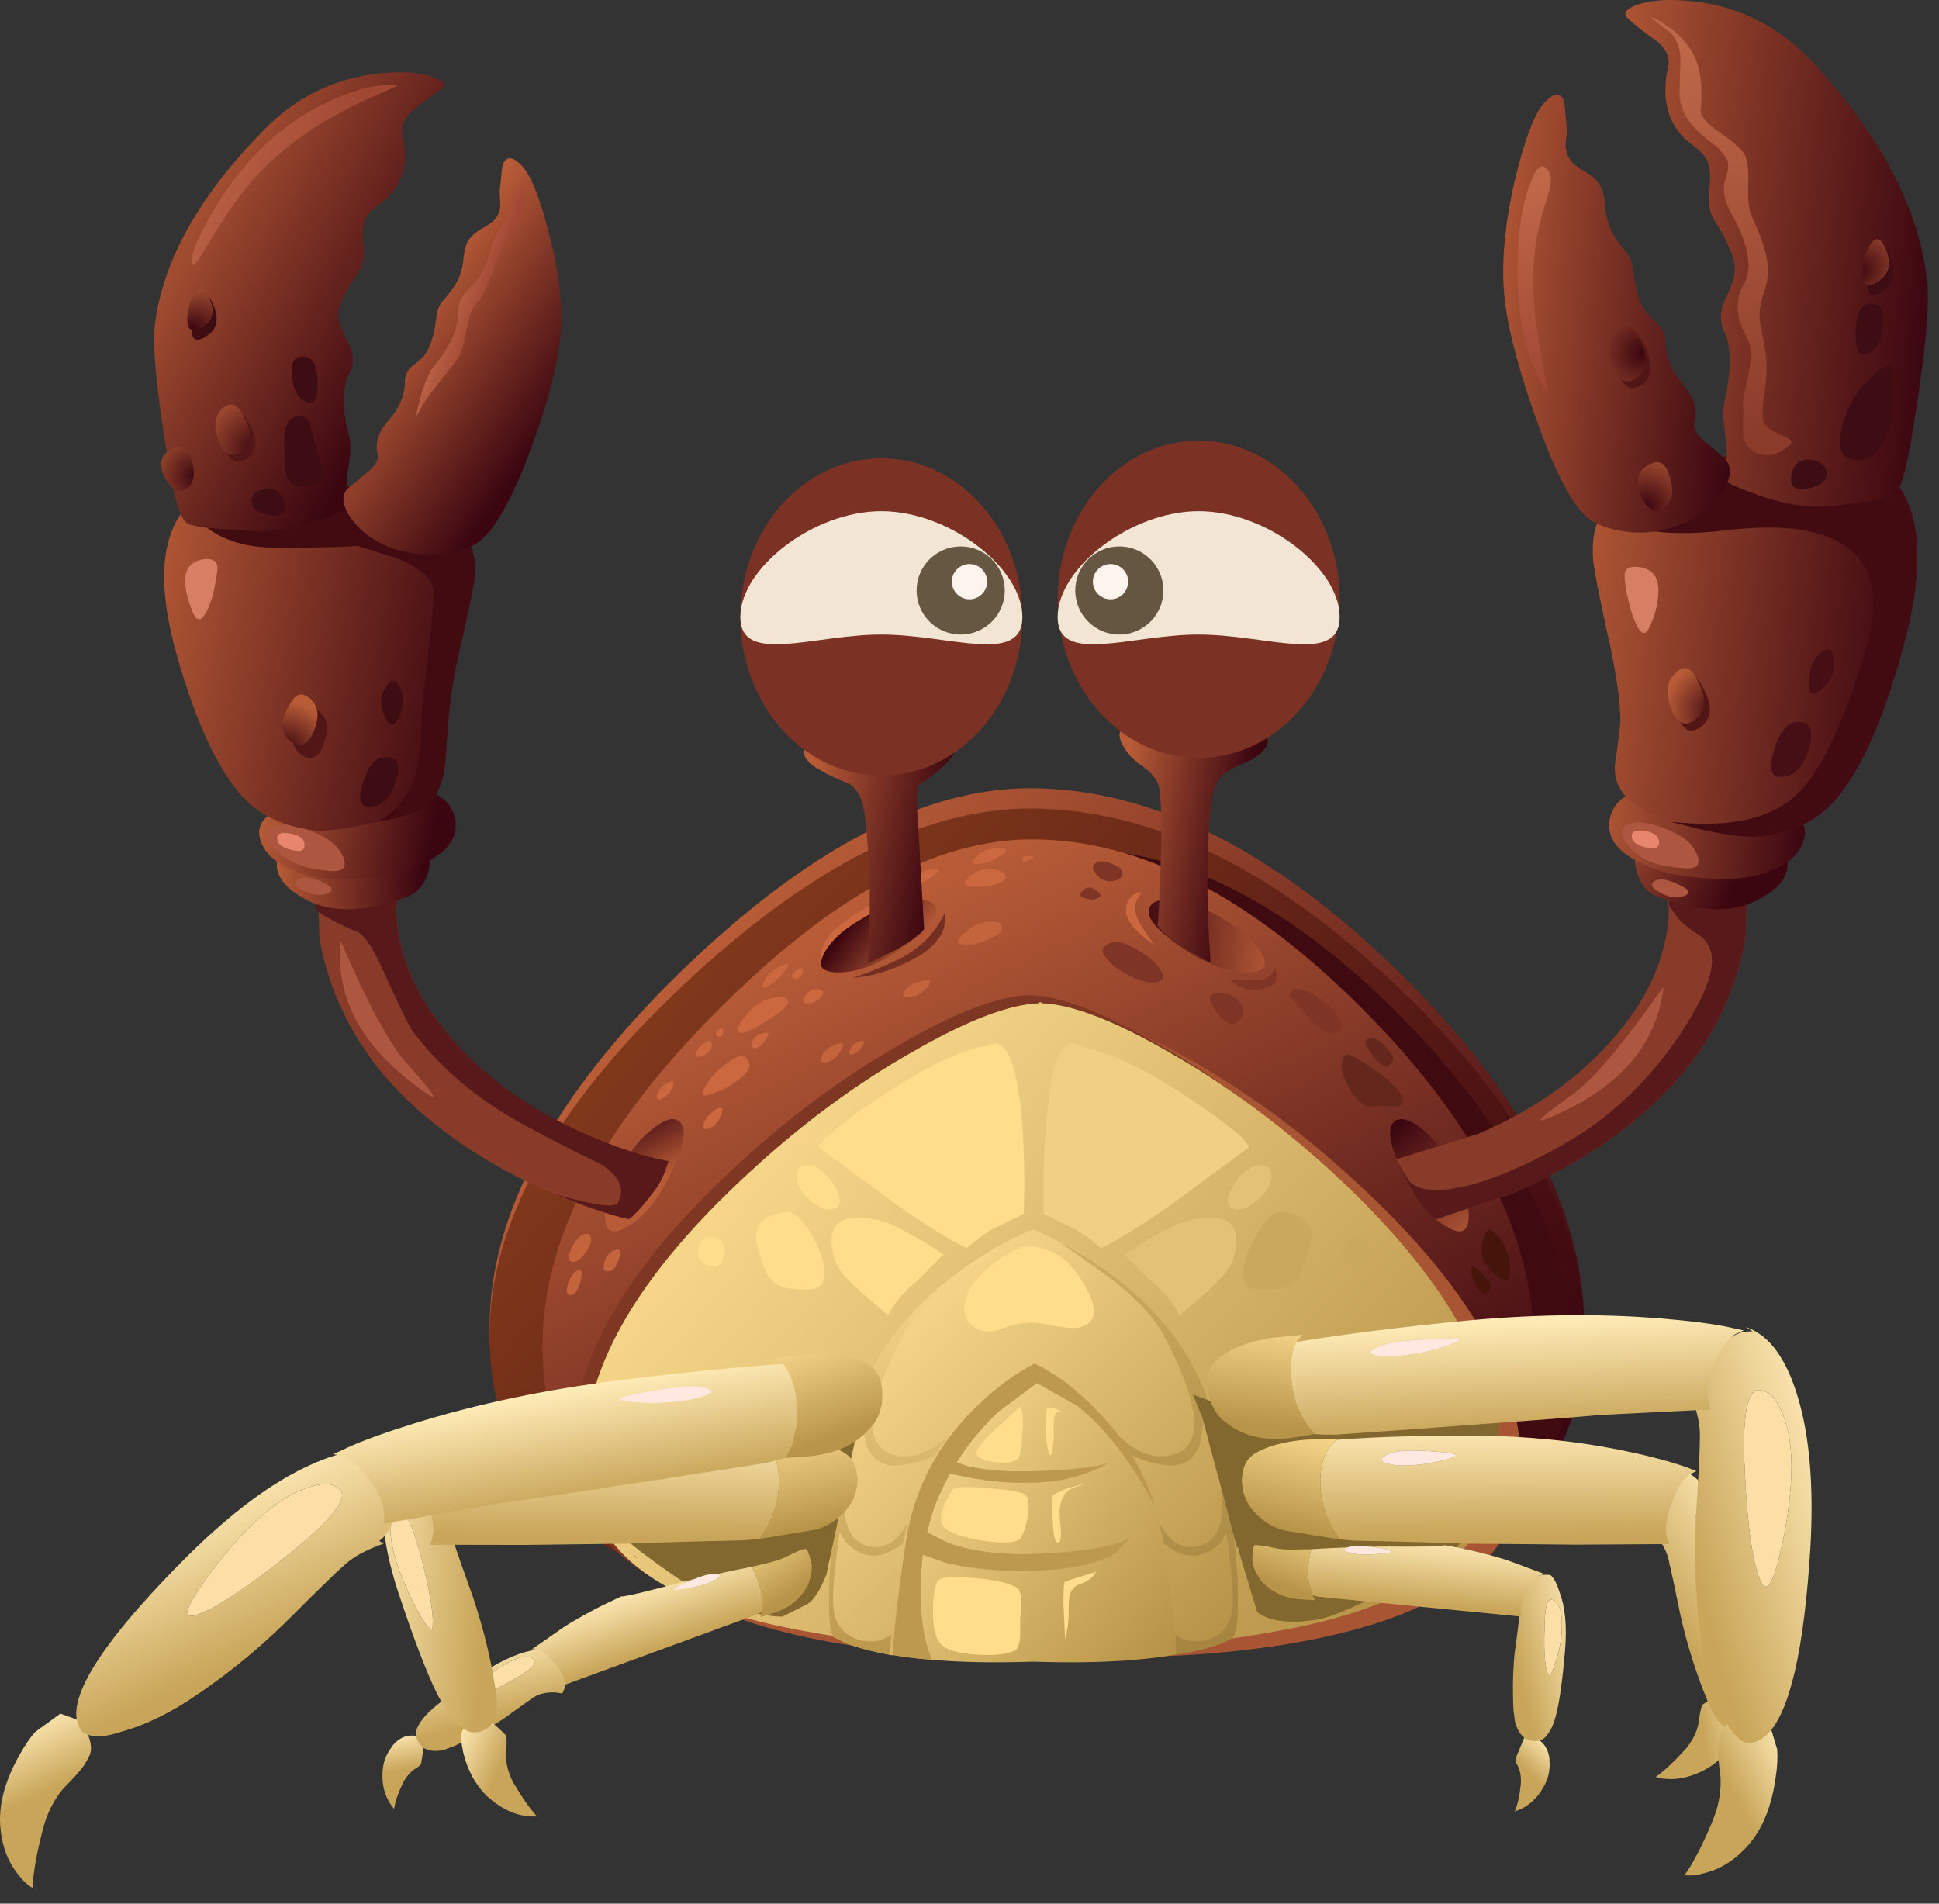 <svg width="110" height="108" viewBox="0 0 110 108" fill="none" xmlns="http://www.w3.org/2000/svg">
<rect x="0" y="0" width="110" height="108" fill="#333333" stroke="none"/>
<g clip-path="url(#clip0_235_72)">
<path fill-rule="evenodd" clip-rule="evenodd" d="M38.676 55.07C45.81 48.171 52.392 44.719 58.427 44.719C65.259 44.719 72.207 48.171 79.277 55.07C86.342 61.97 89.872 68.718 89.872 75.319C89.872 86.853 79.526 92.619 58.824 92.619C38.125 92.619 27.774 86.853 27.774 75.319C27.774 68.884 31.406 62.136 38.676 55.07V55.07Z" fill="url(#paint0_linear_235_72)"/>
<path fill-rule="evenodd" clip-rule="evenodd" d="M38.676 55.969C45.81 49.235 52.392 45.871 58.427 45.871C65.259 45.871 72.207 49.235 79.277 55.969C86.342 62.703 89.872 69.304 89.872 75.769C89.872 87.004 79.526 92.619 58.824 92.619C38.125 92.619 27.774 87.004 27.774 75.769C27.774 69.435 31.406 62.834 38.676 55.969V55.969Z" fill="url(#paint1_linear_235_72)"/>
<path fill-rule="evenodd" clip-rule="evenodd" d="M43.427 57.819C49.761 51.384 55.61 48.171 60.976 48.171C67.075 48.171 73.291 51.384 79.624 57.819C85.927 64.284 89.077 70.603 89.077 76.77C89.077 87.57 79.844 92.971 61.377 92.971C42.91 92.971 33.676 87.57 33.676 76.77C33.676 70.735 36.924 64.421 43.427 57.819V57.819Z" fill="#400A11"/>
<path fill-rule="evenodd" clip-rule="evenodd" d="M40.674 57.37C47.11 50.871 53.056 47.619 58.525 47.619C64.692 47.619 70.991 50.871 77.426 57.37C83.824 63.835 87.026 70.168 87.026 76.369C87.026 87.204 77.641 92.619 58.877 92.619C40.141 92.619 30.776 87.204 30.776 76.369C30.776 70.3 34.078 63.966 40.674 57.37V57.37Z" fill="url(#paint2_linear_235_72)"/>
<path fill-rule="evenodd" clip-rule="evenodd" d="M69.526 52.219C70.425 52.751 71.094 53.351 71.524 54.02C71.992 54.788 71.724 55.167 70.727 55.167C69.659 55.167 68.442 54.704 67.075 53.771C65.742 52.869 65.107 52.17 65.176 51.667C65.239 51.169 65.707 50.969 66.577 51.071C67.51 51.169 68.491 51.55 69.526 52.219V52.219Z" fill="url(#paint3_linear_235_72)"/>
<path fill-rule="evenodd" clip-rule="evenodd" d="M48.725 52.219C49.795 51.55 50.776 51.169 51.675 51.071C52.574 50.969 53.056 51.169 53.125 51.667C53.194 52.17 52.559 52.869 51.225 53.771C49.859 54.704 48.642 55.167 47.574 55.167C46.578 55.167 46.309 54.788 46.778 54.02C47.178 53.351 47.828 52.751 48.725 52.219V52.219Z" fill="url(#paint4_linear_235_72)"/>
<path fill-rule="evenodd" clip-rule="evenodd" d="M39.726 59.367C40.127 59.001 40.341 58.953 40.376 59.221C40.41 59.485 40.259 59.704 39.926 59.87C39.624 60.002 39.477 59.987 39.477 59.821C39.477 59.685 39.56 59.538 39.726 59.367V59.367Z" fill="#CC683F"/>
<path fill-rule="evenodd" clip-rule="evenodd" d="M44.077 54.919C44.741 54.553 44.892 54.601 44.526 55.07C44.126 55.569 43.775 55.871 43.476 55.969C43.242 56.038 43.207 55.92 43.374 55.617C43.545 55.319 43.775 55.085 44.077 54.919V54.919Z" fill="#CC683F"/>
<path fill-rule="evenodd" clip-rule="evenodd" d="M42.774 57.121C43.076 56.886 43.428 56.721 43.824 56.619C44.194 56.52 44.458 56.535 44.624 56.667C44.892 56.867 44.541 57.267 43.574 57.869C42.441 58.6 41.875 58.786 41.875 58.42C41.875 58.117 42.178 57.688 42.774 57.121Z" fill="#CC683F"/>
<path fill-rule="evenodd" clip-rule="evenodd" d="M45.327 54.968C45.527 54.904 45.591 54.968 45.527 55.167C45.459 55.403 45.327 55.52 45.127 55.52C44.956 55.52 44.907 55.436 44.975 55.27C45.044 55.134 45.156 55.036 45.327 54.968V54.968Z" fill="#CC683F"/>
<path fill-rule="evenodd" clip-rule="evenodd" d="M48.725 52.219C47.759 52.785 47.11 53.386 46.777 54.02C46.606 54.352 46.542 54.621 46.577 54.821C46.406 53.986 46.757 53.22 47.627 52.521C48.725 51.619 49.877 51.051 51.074 50.818L48.725 52.219V52.219Z" fill="#CC683F"/>
<path fill-rule="evenodd" clip-rule="evenodd" d="M64.775 50.617L64.477 51.071C64.341 51.466 64.395 51.886 64.624 52.321C65.025 52.985 65.327 53.42 65.527 53.62C64.395 52.888 63.842 52.204 63.877 51.569C63.906 51.169 64.077 50.886 64.375 50.72C64.506 50.651 64.644 50.617 64.775 50.617Z" fill="#CC683F"/>
<path fill-rule="evenodd" clip-rule="evenodd" d="M40.928 60.569C41.66 59.939 42.144 59.767 42.377 60.07C42.608 60.369 42.544 60.685 42.178 61.017C41.542 61.584 40.86 61.95 40.127 62.121C39.795 62.219 39.761 62.053 40.025 61.619C40.259 61.218 40.556 60.871 40.928 60.569Z" fill="#CC683F"/>
<path fill-rule="evenodd" clip-rule="evenodd" d="M40.576 62.971C40.942 62.736 41.06 62.819 40.927 63.22C40.756 63.654 40.527 63.917 40.225 64.02C39.926 64.119 39.824 64.02 39.926 63.718C40.059 63.42 40.274 63.171 40.576 62.971Z" fill="#CC683F"/>
<path fill-rule="evenodd" clip-rule="evenodd" d="M37.725 61.52C38.125 61.252 38.276 61.286 38.174 61.619C38.042 61.95 37.841 62.185 37.574 62.321C37.344 62.454 37.241 62.385 37.275 62.121C37.344 61.886 37.49 61.686 37.725 61.52Z" fill="#CC683F"/>
<path fill-rule="evenodd" clip-rule="evenodd" d="M43.125 58.669C43.594 58.502 43.706 58.586 43.476 58.917C43.242 59.284 43.027 59.47 42.827 59.47C42.656 59.47 42.607 59.352 42.676 59.119C42.744 58.884 42.89 58.737 43.125 58.669Z" fill="#CC683F"/>
<path fill-rule="evenodd" clip-rule="evenodd" d="M40.776 58.42C40.942 58.288 41.025 58.318 41.025 58.517C41.025 58.718 40.962 58.82 40.825 58.82C40.727 58.82 40.659 58.771 40.625 58.669C40.591 58.571 40.64 58.489 40.776 58.42V58.42Z" fill="#CC683F"/>
<path fill-rule="evenodd" clip-rule="evenodd" d="M33.174 70.021C33.409 69.954 33.525 70.051 33.525 70.319C33.525 70.588 33.394 70.871 33.125 71.169C32.89 71.501 32.656 71.638 32.426 71.569C32.226 71.535 32.193 71.369 32.324 71.071C32.559 70.436 32.841 70.085 33.174 70.021V70.021Z" fill="#C4643D"/>
<path fill-rule="evenodd" clip-rule="evenodd" d="M32.827 72.067C33.027 72.037 33.056 72.252 32.925 72.716C32.792 73.185 32.608 73.435 32.377 73.469C32.144 73.502 32.095 73.284 32.226 72.819C32.392 72.35 32.592 72.101 32.827 72.067V72.067Z" fill="#C4643D"/>
<path fill-rule="evenodd" clip-rule="evenodd" d="M34.775 70.969C35.141 70.769 35.259 70.9 35.127 71.369C34.99 71.838 34.795 72.088 34.526 72.121C34.292 72.185 34.209 72.037 34.277 71.668C34.341 71.335 34.506 71.1 34.775 70.969V70.969Z" fill="#C4643D"/>
<path fill-rule="evenodd" clip-rule="evenodd" d="M56.577 48.117C57.177 48.117 57.226 48.269 56.724 48.571C56.225 48.869 55.791 49.02 55.425 49.02C55.092 49.02 55.092 48.869 55.425 48.571C55.756 48.269 56.142 48.117 56.577 48.117V48.117Z" fill="#CC683F"/>
<path fill-rule="evenodd" clip-rule="evenodd" d="M56.924 49.519C57.095 49.685 57.095 49.836 56.924 49.968C56.626 50.203 56.045 50.319 55.176 50.319C54.677 50.285 54.595 50.119 54.926 49.821C55.225 49.519 55.542 49.352 55.874 49.319C56.377 49.284 56.724 49.352 56.924 49.519V49.519Z" fill="#CC683F"/>
<path fill-rule="evenodd" clip-rule="evenodd" d="M52.974 49.67C52.544 50.002 52.159 50.167 51.826 50.167C51.557 50.167 51.591 50.036 51.924 49.767C52.226 49.504 52.544 49.352 52.876 49.319C53.345 49.25 53.374 49.367 52.974 49.67V49.67Z" fill="#CC683F"/>
<path fill-rule="evenodd" clip-rule="evenodd" d="M58.428 48.571C58.76 48.605 58.676 48.704 58.174 48.869C58.008 48.869 57.959 48.801 58.028 48.669C58.091 48.571 58.227 48.538 58.428 48.571Z" fill="#CC683F"/>
<path fill-rule="evenodd" clip-rule="evenodd" d="M55.825 52.321C56.46 52.219 56.792 52.301 56.826 52.57C56.86 52.8 56.724 52.985 56.426 53.117C55.694 53.517 55.074 53.669 54.575 53.571C54.244 53.538 54.278 53.337 54.678 52.971C55.074 52.605 55.459 52.385 55.825 52.321Z" fill="#C4643D"/>
<path fill-rule="evenodd" clip-rule="evenodd" d="M52.075 55.72C52.744 55.52 52.925 55.602 52.627 55.969C52.324 56.335 51.977 56.535 51.578 56.569C51.24 56.604 51.157 56.486 51.324 56.218C51.494 55.954 51.744 55.788 52.075 55.72V55.72Z" fill="#C4643D"/>
<path fill-rule="evenodd" clip-rule="evenodd" d="M46.176 56.12C46.606 56.086 46.777 56.184 46.675 56.417C46.542 56.686 46.294 56.852 45.927 56.921C45.625 56.985 45.527 56.886 45.625 56.619C45.756 56.355 45.942 56.189 46.176 56.12V56.12Z" fill="#CC683F"/>
<path fill-rule="evenodd" clip-rule="evenodd" d="M47.275 59.319C47.807 59.084 47.959 59.167 47.725 59.568C47.49 59.968 47.207 60.203 46.875 60.27C46.606 60.334 46.524 60.216 46.626 59.919C46.724 59.65 46.944 59.45 47.275 59.319Z" fill="#C4643D"/>
<path fill-rule="evenodd" clip-rule="evenodd" d="M48.775 59.069C49.042 59.001 49.091 59.104 48.926 59.367C48.76 59.601 48.574 59.752 48.374 59.821C48.174 59.855 48.125 59.752 48.227 59.519C48.325 59.319 48.511 59.167 48.775 59.069V59.069Z" fill="#C4643D"/>
<path fill-rule="evenodd" clip-rule="evenodd" d="M48.374 55.471L48.975 55.27C49.541 55.07 50.21 54.788 50.976 54.421C52.207 53.82 53.091 52.917 53.627 51.721L53.574 52.57C53.374 53.235 52.876 53.801 52.075 54.27C50.776 55.002 49.541 55.403 48.374 55.471V55.471Z" fill="#752E22"/>
<path fill-rule="evenodd" clip-rule="evenodd" d="M72.324 54.919C72.592 55.587 72.344 55.989 71.577 56.12C71.074 56.218 70.625 56.154 70.225 55.92L69.726 55.569L71.074 55.617C71.744 55.651 72.159 55.417 72.324 54.919V54.919Z" fill="#7F3525"/>
<path fill-rule="evenodd" clip-rule="evenodd" d="M62.075 49.421C61.944 49.186 61.992 49.02 62.226 48.917C62.426 48.82 62.725 48.855 63.125 49.02C63.491 49.153 63.676 49.337 63.676 49.568C63.676 49.767 63.525 49.904 63.227 49.968C62.725 50.07 62.344 49.885 62.075 49.421V49.421Z" fill="#7F3525"/>
<path fill-rule="evenodd" clip-rule="evenodd" d="M62.124 50.471C62.456 50.671 62.525 50.818 62.324 50.92C62.159 51.051 61.909 51.071 61.577 50.969C61.24 50.9 61.191 50.754 61.426 50.52C61.626 50.319 61.86 50.3 62.124 50.471V50.471Z" fill="#7F3525"/>
<path fill-rule="evenodd" clip-rule="evenodd" d="M63.877 53.571C64.707 53.938 65.328 54.367 65.728 54.87C66.123 55.369 66.074 55.651 65.576 55.72C65.141 55.784 64.624 55.651 64.024 55.319C63.462 55.051 63.028 54.719 62.725 54.319C62.456 54.02 62.49 53.771 62.828 53.571C63.125 53.4 63.476 53.4 63.877 53.571V53.571Z" fill="#7F3525"/>
<path fill-rule="evenodd" clip-rule="evenodd" d="M69.824 56.466C70.292 56.735 70.527 57.034 70.527 57.37C70.527 57.703 70.376 57.936 70.074 58.069C69.707 58.235 69.257 57.869 68.725 56.97C68.56 56.667 68.609 56.466 68.877 56.369C69.14 56.271 69.457 56.301 69.824 56.466Z" fill="#7F3525"/>
<path fill-rule="evenodd" clip-rule="evenodd" d="M74.326 56.32C75.059 56.686 75.576 57.121 75.874 57.619C76.206 58.117 76.176 58.435 75.776 58.571C75.444 58.704 75.044 58.551 74.575 58.117C74.478 58.02 74.106 57.605 73.476 56.867C73.145 56.535 73.091 56.301 73.325 56.169C73.525 56.038 73.858 56.086 74.326 56.32V56.32Z" fill="#7F3525"/>
<path fill-rule="evenodd" clip-rule="evenodd" d="M78.476 59.27C79.14 59.87 79.209 60.27 78.676 60.471C78.545 60.534 78.36 60.436 78.125 60.167C77.89 59.939 77.71 59.685 77.574 59.421C77.407 59.119 77.441 58.953 77.676 58.917C77.91 58.855 78.174 58.966 78.476 59.27V59.27Z" fill="#63271C"/>
<path fill-rule="evenodd" clip-rule="evenodd" d="M78.076 60.769C78.476 61.038 78.824 61.335 79.126 61.667C79.493 62.068 79.644 62.37 79.575 62.57C79.541 62.736 79.341 62.8 78.975 62.77C78.442 62.703 78.056 62.703 77.828 62.77C77.456 62.834 77.06 62.536 76.626 61.867C76.225 61.204 76.06 60.651 76.123 60.216C76.225 59.85 76.426 59.752 76.724 59.919C76.86 59.954 77.31 60.236 78.076 60.769V60.769Z" fill="#63271C"/>
<path fill-rule="evenodd" clip-rule="evenodd" d="M84.624 69.821C85.025 70.085 85.328 70.52 85.528 71.12C85.659 71.584 85.694 72.004 85.625 72.37C85.591 72.668 85.425 72.736 85.127 72.57C84.824 72.37 84.541 72.067 84.278 71.668C84.043 71.335 83.994 70.9 84.126 70.369C84.257 69.87 84.424 69.685 84.624 69.821Z" fill="#45150C"/>
<path fill-rule="evenodd" clip-rule="evenodd" d="M84.326 72.521C84.526 72.716 84.61 72.918 84.575 73.118C84.541 73.254 84.444 73.351 84.277 73.42C84.14 73.454 83.975 73.302 83.775 72.971C83.574 72.634 83.462 72.336 83.427 72.067C83.394 71.868 83.476 71.819 83.676 71.921C83.877 72.019 84.091 72.219 84.326 72.521V72.521Z" fill="#45150C"/>
<path fill-rule="evenodd" clip-rule="evenodd" d="M35.127 66.418C35.727 65.319 36.391 64.504 37.124 63.966C37.827 63.435 38.325 63.351 38.627 63.718C38.96 64.153 38.775 65.085 38.076 66.52C37.377 68.02 36.557 69.035 35.625 69.567C34.761 70.105 34.326 69.904 34.326 68.966C34.36 68.171 34.624 67.321 35.127 66.418V66.418Z" fill="url(#paint5_linear_235_72)"/>
<path fill-rule="evenodd" clip-rule="evenodd" d="M82.525 66.418C83.028 67.321 83.291 68.171 83.325 68.966C83.325 69.904 82.89 70.105 82.026 69.567C81.094 69.035 80.274 68.02 79.575 66.52C78.877 65.085 78.691 64.153 79.024 63.718C79.326 63.351 79.844 63.435 80.576 63.966C81.275 64.504 81.924 65.319 82.525 66.418Z" fill="url(#paint6_linear_235_72)"/>
<path fill-rule="evenodd" clip-rule="evenodd" d="M47.178 93.171C39.741 91.838 35.61 89.186 34.775 85.216C33.609 79.685 36.709 73.571 44.078 66.868C46.944 64.235 49.956 62.019 53.125 60.216C56.191 58.454 58.574 57.536 60.274 57.468H60.528C62.226 57.536 64.61 58.454 67.676 60.216C70.845 62.019 73.858 64.235 76.724 66.868C84.091 73.571 87.192 79.685 86.025 85.216C85.19 89.186 81.06 91.838 73.623 93.171C69.692 93.869 65.293 94.138 60.425 93.966C55.528 94.138 51.109 93.869 47.178 93.171V93.171Z" fill="#A85534"/>
<path fill-rule="evenodd" clip-rule="evenodd" d="M45.176 92.17C37.739 90.838 33.609 88.185 32.774 84.221C31.606 78.684 34.712 72.57 42.075 65.871C44.941 63.235 47.959 61.017 51.127 59.221C54.194 57.454 56.577 56.535 58.276 56.466H58.525C60.225 56.535 62.607 57.454 65.674 59.221C68.842 61.017 71.86 63.235 74.726 65.871C82.095 72.57 85.19 78.684 84.024 84.221C83.194 88.185 79.057 90.838 71.626 92.17C67.69 92.869 63.291 93.136 58.427 92.971C53.525 93.136 49.106 92.869 45.176 92.17Z" fill="#7D3722"/>
<path fill-rule="evenodd" clip-rule="evenodd" d="M45.825 92.57C38.394 91.271 34.258 88.635 33.428 84.67C32.261 79.138 35.356 73.02 42.725 66.32C45.591 63.689 48.609 61.466 51.778 59.67C54.844 57.903 57.226 56.985 58.926 56.921V56.867H59.126V56.921C60.825 56.985 63.208 57.903 66.275 59.67C69.444 61.466 72.475 63.689 75.376 66.32C82.71 73.02 85.81 79.138 84.677 84.67C83.843 88.635 79.707 91.271 72.275 92.57C68.31 93.302 63.891 93.586 59.024 93.42C54.194 93.586 49.795 93.302 45.825 92.57V92.57Z" fill="url(#paint7_linear_235_72)"/>
<path fill-rule="evenodd" clip-rule="evenodd" d="M47.275 92.869C47.11 92.634 47.026 91.97 47.026 90.871C46.992 88.737 47.359 85.618 48.125 81.52C48.794 78.118 50.659 75.188 53.725 72.716C55.259 71.453 56.875 70.471 58.574 69.767H58.622C60.327 70.471 61.944 71.453 63.476 72.716C66.577 75.188 68.442 78.118 69.077 81.52C69.872 85.618 70.259 88.737 70.225 90.871C70.225 91.97 70.141 92.634 69.975 92.869C69.575 93.171 68.809 93.435 67.676 93.669C65.376 94.201 62.359 94.401 58.622 94.27C54.892 94.401 51.875 94.201 49.575 93.669L47.275 92.869Z" fill="url(#paint8_linear_235_72)"/>
<path fill-rule="evenodd" clip-rule="evenodd" d="M60.576 75.418C60.874 75.685 61.391 76.204 62.124 76.97C62.994 77.57 64.224 79.069 65.825 81.466C67.456 83.904 68.394 85.7 68.622 86.868C68.994 88.6 69.024 89.685 68.725 90.119C68.36 90.651 67.475 89.47 66.074 86.569C64.61 83.502 62.959 81.237 61.122 79.767L58.824 78.469L56.675 80.07C55.107 81.535 53.926 83.254 53.125 85.216C52.525 86.784 52.226 88.469 52.226 90.27C52.226 91.868 52.441 93.171 52.876 94.168C51.606 94.069 50.576 93.918 49.775 93.718C49.712 92.819 49.712 91.418 49.775 89.519C49.844 87.654 49.926 86.466 50.025 85.969C50.127 85.3 50.625 83.801 51.524 81.466C52.49 79.001 53.256 77.385 53.824 76.619C54.424 75.886 55.01 75.418 55.576 75.216C56.011 75.085 56.924 74.968 58.325 74.87C59.36 74.836 60.107 75.021 60.576 75.418V75.418Z" fill="#BD994D"/>
<path fill-rule="evenodd" clip-rule="evenodd" d="M48.027 93.22L47.275 92.869C47.11 92.634 47.026 91.97 47.026 90.871C46.992 88.737 47.359 85.618 48.125 81.52C48.794 78.118 50.659 75.188 53.725 72.716C55.259 71.453 56.875 70.471 58.574 69.767H58.622C60.327 70.471 61.944 71.453 63.476 72.716C66.577 75.188 68.442 78.118 69.077 81.52C69.872 85.618 70.259 88.737 70.225 90.871C70.225 91.97 70.141 92.634 69.975 92.869C69.409 93.269 68.325 93.6 66.724 93.869C66.694 92.634 66.46 90.534 66.025 87.57C65.561 84.601 64.257 82.052 62.124 79.919C61.025 78.786 59.892 77.936 58.725 77.37H58.676C57.51 77.971 56.377 78.82 55.274 79.919C53.11 82.052 51.811 84.601 51.377 87.57C51.011 89.968 50.756 92.088 50.625 93.918C49.595 93.718 48.725 93.489 48.027 93.22V93.22Z" fill="url(#paint9_linear_235_72)"/>
<path fill-rule="evenodd" clip-rule="evenodd" d="M63.374 72.819C62.807 72.385 61.724 71.604 60.127 70.471C65.259 73.235 68.242 76.921 69.077 81.52C69.872 85.618 70.259 88.737 70.225 90.871C70.225 91.97 70.141 92.634 69.975 92.869C69.409 93.269 68.325 93.6 66.724 93.869L66.675 92.716C67.144 93.088 67.71 93.2 68.374 93.069C69.042 92.903 69.506 92.502 69.775 91.868C69.975 91.404 69.99 90.436 69.824 88.966L69.575 86.921C69.277 87.619 68.76 88.054 68.027 88.22C67.392 88.351 66.724 88.136 66.025 87.57L65.776 86.418C66.309 87.385 66.957 87.834 67.725 87.77C68.491 87.668 68.994 87.219 69.224 86.418C69.424 85.72 69.341 84.519 68.975 82.819L68.325 80.471L68.076 81.921C67.744 82.854 67.095 83.254 66.122 83.118C65.494 83.054 64.844 82.869 64.175 82.57L63.476 81.466C64.506 82.468 65.542 82.819 66.577 82.521C68.31 82.019 68.125 79.767 66.025 75.769C65.556 74.87 64.677 73.884 63.374 72.819V72.819Z" fill="url(#paint10_linear_235_72)"/>
<path fill-rule="evenodd" clip-rule="evenodd" d="M48.027 86.418C48.256 87.219 48.76 87.668 49.526 87.77C50.292 87.834 50.942 87.385 51.475 86.418L51.225 87.57C50.459 88.136 49.795 88.351 49.224 88.22C48.76 88.118 48.345 87.869 47.974 87.468L47.627 86.921L47.377 88.966C47.207 90.436 47.226 91.404 47.426 91.868C47.69 92.502 48.174 92.903 48.877 93.069C49.541 93.2 50.107 93.088 50.576 92.716L50.474 93.869C49.477 93.704 48.642 93.489 47.974 93.22L47.275 92.869C47.11 92.634 47.026 91.97 47.026 90.871C46.992 88.737 47.359 85.618 48.125 81.52C48.657 78.786 49.975 76.335 52.075 74.168C53.476 72.736 55.156 71.501 57.124 70.471C55.459 71.638 54.375 72.419 53.877 72.819C52.574 73.918 51.694 74.904 51.225 75.769C49.126 79.767 48.94 82.019 50.674 82.521C51.675 82.819 52.71 82.468 53.775 81.466L53.027 82.57C52.426 82.869 51.777 83.054 51.074 83.118C50.141 83.254 49.492 82.854 49.126 81.921L48.877 80.471L48.276 82.819C47.91 84.519 47.827 85.72 48.027 86.418V86.418Z" fill="url(#paint11_linear_235_72)"/>
<path fill-rule="evenodd" clip-rule="evenodd" d="M53.877 82.819L54.877 83.171C55.845 83.4 57.041 83.502 58.476 83.469C60.776 83.4 62.261 83.235 62.925 82.971C61.626 83.737 60.108 84.119 58.374 84.119C57.31 84.153 56.157 84.05 54.926 83.82L53.428 83.517L53.877 82.819V82.819Z" fill="#BD994D"/>
<path fill-rule="evenodd" clip-rule="evenodd" d="M52.377 86.819L53.775 87.521C55.044 87.985 56.578 88.2 58.374 88.171C61.475 88.069 63.409 87.736 64.175 87.17L63.276 88.118C62.212 88.752 60.576 89.084 58.374 89.119C56.64 89.153 55.074 89.001 53.676 88.669L52.075 88.118L52.377 86.819V86.819Z" fill="#BD994D"/>
<path fill-rule="evenodd" clip-rule="evenodd" d="M57.774 79.87C57.944 79.704 58.027 80.036 58.027 80.871C57.994 81.701 57.925 82.287 57.827 82.619C57.725 82.888 57.359 83 56.724 82.971C56.094 82.936 55.659 82.8 55.425 82.57C55.259 82.439 55.527 82.019 56.225 81.32C57.06 80.554 57.574 80.07 57.774 79.87V79.87Z" fill="#FFDD8C"/>
<path fill-rule="evenodd" clip-rule="evenodd" d="M58.125 84.767C58.325 84.904 58.394 85.27 58.325 85.871C58.256 86.404 58.125 86.853 57.925 87.219C57.759 87.521 57.06 87.585 55.825 87.419C54.595 87.219 53.824 86.95 53.525 86.619C53.227 86.252 53.394 85.554 54.024 84.519C54.16 84.353 54.775 84.319 55.874 84.421C56.977 84.485 57.725 84.601 58.125 84.767V84.767Z" fill="#FFDD8C"/>
<path fill-rule="evenodd" clip-rule="evenodd" d="M57.876 91.77V92.819C57.841 93.317 57.725 93.605 57.525 93.669C57.06 93.869 56.342 93.938 55.376 93.869C54.341 93.801 53.676 93.6 53.374 93.269C53.076 92.936 52.925 92.336 52.925 91.466C52.925 90.671 53.007 90.085 53.174 89.719C53.31 89.485 53.989 89.421 55.225 89.519C56.426 89.621 57.241 89.801 57.676 90.07C57.944 90.236 58.007 90.802 57.876 91.77V91.77Z" fill="#FFDD8C"/>
<path fill-rule="evenodd" clip-rule="evenodd" d="M59.375 79.968C59.409 79.836 59.575 79.821 59.873 79.919C60.21 80.051 60.259 80.119 60.025 80.119C59.892 80.119 59.81 80.285 59.775 80.618V81.569C59.712 82.439 59.624 82.736 59.526 82.468C59.424 82.267 59.36 81.853 59.326 81.218C59.292 80.588 59.306 80.168 59.375 79.968V79.968Z" fill="#FFDD8C"/>
<path fill-rule="evenodd" clip-rule="evenodd" d="M60.874 84.421C60.444 84.588 60.19 84.968 60.127 85.569C60.092 85.671 60.107 86.051 60.176 86.721C60.21 87.252 60.156 87.521 60.025 87.521C59.859 87.521 59.761 87.136 59.726 86.369C59.659 85.671 59.644 85.203 59.677 84.968C59.677 84.836 59.941 84.67 60.474 84.47C61.675 84.104 61.806 84.084 60.874 84.421Z" fill="#FFDD8C"/>
<path fill-rule="evenodd" clip-rule="evenodd" d="M62.177 89.168C62.041 89.47 61.744 89.704 61.275 89.87C60.942 89.968 60.742 90.203 60.674 90.569C60.64 90.671 60.625 90.989 60.625 91.52C60.625 91.985 60.561 92.487 60.425 93.02L60.327 90.969C60.327 90.168 60.356 89.752 60.425 89.719L62.177 89.168V89.168Z" fill="#FFDD8C"/>
<path fill-rule="evenodd" clip-rule="evenodd" d="M36.127 88.371C36.06 88.338 35.991 88.287 35.927 88.22C35.991 88.254 36.074 88.302 36.176 88.371H36.127ZM48.725 80.216C48.857 80.119 48.994 80.021 49.126 79.919C48.857 80.354 48.627 81.071 48.427 82.067L46.875 89.368C46.841 89.401 46.826 89.435 46.826 89.47C46.46 90.334 46.109 90.851 45.776 91.017L44.375 91.721C42.475 91.653 40.444 90.886 38.276 89.421C36.109 87.918 34.941 86.95 34.775 86.52C34.277 85.52 33.94 84.02 33.775 82.019C33.74 81.686 33.74 81.369 33.775 81.071L34.024 80.418C36.324 80.554 39.14 80.7 42.475 80.871C42.944 80.871 43.374 80.851 43.775 80.817L44.824 80.969C46.426 81.204 47.725 80.954 48.725 80.216V80.216Z" fill="#82672F"/>
<path fill-rule="evenodd" clip-rule="evenodd" d="M85.074 80.969C85.01 81.037 84.956 81.1 84.926 81.169C84.956 81.135 85.01 81.12 85.074 81.12C85.01 81.653 84.892 82.419 84.726 83.42C84.36 85.285 83.427 87.019 81.924 88.62H81.875C78.11 90.618 75.756 91.701 74.824 91.868C73.227 92.136 72.06 92.004 71.324 91.466C70.591 89.069 70.225 87.834 70.225 87.77C70.19 87.77 70.176 87.785 70.176 87.819L69.375 84.767V84.719C69.341 84.65 69.311 84.534 69.277 84.368L69.175 84.02C68.975 83.317 68.657 82.136 68.227 80.471L67.676 79.119C67.974 79.221 68.325 79.353 68.725 79.519L81.275 80.52C82.641 80.451 83.877 80.388 84.975 80.319C85.044 80.388 85.074 80.603 85.074 80.969V80.969Z" fill="#82672F"/>
<path fill-rule="evenodd" clip-rule="evenodd" d="M56.025 59.319C57.026 58.752 57.676 60.167 57.974 63.571C58.11 65.3 58.145 67.067 58.076 68.869L56.324 69.719C55.86 69.987 55.356 70.354 54.824 70.817C53.56 70.154 52.226 69.319 50.825 68.317L46.426 65.07C46.724 64.537 47.856 63.62 49.824 62.321C52.49 60.52 54.56 59.519 56.025 59.319V59.319Z" fill="#FFDD8C"/>
<path fill-rule="evenodd" clip-rule="evenodd" d="M48.975 73.42C48.276 72.785 47.841 72.336 47.676 72.067C47.344 71.604 47.178 71.017 47.178 70.319C47.178 69.221 48.056 68.855 49.824 69.221C50.528 69.353 51.758 70.002 53.525 71.169L51.977 72.716C51.275 73.284 50.742 73.918 50.376 74.621L48.975 73.42V73.42Z" fill="#FFDD8C"/>
<path fill-rule="evenodd" clip-rule="evenodd" d="M46.778 72.067C46.811 72.57 46.675 72.903 46.377 73.069C46.109 73.171 45.625 73.185 44.926 73.118C44.326 73.088 43.877 72.834 43.574 72.37C43.409 72.101 43.208 71.55 42.974 70.72C42.807 70.119 42.89 69.65 43.227 69.319C43.525 69.02 43.96 68.835 44.526 68.771C44.961 68.704 45.444 69.084 45.976 69.919C46.44 70.72 46.709 71.438 46.778 72.067V72.067Z" fill="#FFDD8C"/>
<path fill-rule="evenodd" clip-rule="evenodd" d="M46.377 66.271C46.841 66.535 47.207 66.95 47.475 67.521C47.744 68.088 47.69 68.435 47.324 68.571C46.992 68.704 46.591 68.586 46.127 68.22C45.659 67.854 45.356 67.454 45.225 67.019C45.127 66.584 45.21 66.301 45.474 66.169C45.742 66.037 46.045 66.071 46.377 66.271V66.271Z" fill="#FFDD8C"/>
<path fill-rule="evenodd" clip-rule="evenodd" d="M40.376 70.168C40.909 70.236 41.142 70.554 41.074 71.12C41.011 71.721 40.727 71.95 40.225 71.819C39.761 71.686 39.56 71.369 39.624 70.871C39.692 70.369 39.941 70.134 40.376 70.168V70.168Z" fill="#FFDD8C"/>
<path fill-rule="evenodd" clip-rule="evenodd" d="M60.976 69.719L59.224 68.869C59.16 67.067 59.209 65.3 59.375 63.571C59.644 60.167 60.274 58.752 61.275 59.319L62.876 59.821C64.278 60.354 65.81 61.189 67.475 62.321C69.444 63.62 70.576 64.537 70.874 65.07L66.475 68.317C65.074 69.319 63.74 70.154 62.475 70.817C61.944 70.354 61.44 69.987 60.976 69.719V69.719Z" fill="#F0D184"/>
<path fill-rule="evenodd" clip-rule="evenodd" d="M63.775 71.169C65.576 70.002 66.811 69.353 67.475 69.221C69.244 68.855 70.127 69.221 70.127 70.319C70.127 71.017 69.956 71.604 69.624 72.067C69.457 72.336 69.024 72.785 68.325 73.42L66.924 74.621C66.557 73.918 66.025 73.287 65.327 72.716L63.775 71.169Z" fill="#E3C276"/>
<path fill-rule="evenodd" clip-rule="evenodd" d="M70.527 72.067C70.591 71.438 70.874 70.72 71.377 69.919C71.875 69.084 72.344 68.704 72.774 68.771C73.345 68.835 73.775 69.02 74.077 69.319C74.444 69.65 74.526 70.119 74.326 70.72C74.091 71.55 73.891 72.101 73.725 72.37C73.427 72.834 72.974 73.088 72.372 73.118C71.675 73.185 71.191 73.171 70.927 73.069C70.625 72.903 70.494 72.57 70.527 72.067V72.067Z" fill="#CAA85C"/>
<path fill-rule="evenodd" clip-rule="evenodd" d="M70.927 66.271C71.26 66.071 71.557 66.037 71.826 66.169C72.124 66.301 72.207 66.584 72.075 67.019C71.944 67.454 71.64 67.854 71.176 68.22C70.707 68.586 70.307 68.704 69.975 68.571C69.61 68.435 69.56 68.088 69.824 67.521C70.092 66.95 70.459 66.535 70.927 66.271V66.271Z" fill="#E3C276"/>
<path fill-rule="evenodd" clip-rule="evenodd" d="M76.924 70.168C77.359 70.134 77.608 70.369 77.676 70.871C77.739 71.369 77.544 71.686 77.075 71.819C76.578 71.95 76.294 71.721 76.225 71.12C76.157 70.554 76.391 70.236 76.924 70.168V70.168Z" fill="#CAA85C"/>
<path fill-rule="evenodd" clip-rule="evenodd" d="M58.227 70.72C59.56 70.685 60.645 71.384 61.475 72.819C62.344 74.255 62.241 75.085 61.176 75.319C60.909 75.388 60.292 75.319 59.326 75.119C58.491 74.954 57.676 75.036 56.875 75.369C56.206 75.636 55.645 75.588 55.176 75.216C54.707 74.85 54.595 74.319 54.824 73.62C54.99 72.985 55.542 72.321 56.475 71.619C57.275 71.017 57.856 70.72 58.227 70.72V70.72Z" fill="#FFDD8C"/>
<path fill-rule="evenodd" clip-rule="evenodd" d="M94.326 48.869C95.259 47.703 96.343 47.321 97.574 47.716C98.207 47.888 98.74 48.185 99.175 48.62L99.024 53.269C98.36 56.867 96.64 59.968 93.877 62.57C91.578 64.704 88.824 66.438 85.625 67.77L81.475 69.168C81.142 69.001 80.743 68.517 80.274 67.716L79.224 65.769L83.877 64.319C87.377 62.819 90.141 60.754 92.177 58.117C93.775 56.051 94.61 53.884 94.677 51.619L94.326 48.869V48.869Z" fill="#883B28"/>
<path fill-rule="evenodd" clip-rule="evenodd" d="M98.824 48.318L99.175 48.62L99.024 53.269C98.36 56.867 96.64 59.968 93.877 62.57C91.578 64.704 88.824 66.438 85.625 67.77L81.475 69.168C81.176 69.035 80.756 68.551 80.225 67.716C79.859 67.121 79.677 66.721 79.677 66.52C79.941 67.385 80.894 67.688 82.525 67.419C84.126 67.15 86.127 66.355 88.525 65.021C91.06 63.62 93.207 61.667 94.975 59.167C96.377 57.17 97.095 55.617 97.124 54.519C97.124 53.917 96.909 53.454 96.475 53.117C95.776 52.654 95.341 52.301 95.176 52.068L94.677 51.369C94.677 50.671 94.624 50.119 94.526 49.719L98.824 48.318V48.318Z" fill="#571919"/>
<path fill-rule="evenodd" clip-rule="evenodd" d="M88.975 62.917C87.676 63.551 87.177 63.718 87.475 63.42C87.676 63.22 88.31 62.736 89.375 61.97C90.474 61.135 92.144 59.138 94.375 55.969C94.042 58.966 92.241 61.286 88.975 62.917Z" fill="#AD5640"/>
<path fill-rule="evenodd" clip-rule="evenodd" d="M22.827 48.869L22.475 51.619C22.544 53.884 23.374 56.051 24.975 58.117C27.006 60.754 29.492 62.8 32.426 64.27C33.891 65.036 35.156 65.52 36.225 65.72L36.426 66.271C36.524 66.735 36.524 67.17 36.426 67.57C36.26 68.469 36.011 69.001 35.674 69.168C34.541 68.938 33.159 68.469 31.524 67.77C28.325 66.438 25.576 64.704 23.276 62.57C20.507 59.968 18.794 56.867 18.125 53.269L17.974 48.62L19.575 47.716C20.845 47.316 21.924 47.703 22.827 48.869V48.869Z" fill="#883B28"/>
<path fill-rule="evenodd" clip-rule="evenodd" d="M18.427 48.42C18.457 48.318 19.492 48.117 21.524 47.819C21.992 48.02 22.426 48.371 22.828 48.869L22.475 51.619C22.544 53.884 23.374 56.051 24.975 58.117C27.006 60.754 29.775 62.834 33.276 64.368C35.044 65.134 36.591 65.636 37.925 65.871L37.725 66.466C37.559 66.901 37.344 67.287 37.075 67.619C36.509 68.386 36.045 68.904 35.674 69.168C34.541 68.904 33.174 68.435 31.578 67.77C33.74 68.4 34.907 68.551 35.074 68.22C35.474 67.419 35.127 66.686 34.024 66.017C32.324 65.188 30.927 64.47 29.824 63.869C27.159 62.434 25.025 60.651 23.427 58.517C23.227 58.254 22.725 57.239 21.924 55.471C21.26 53.938 20.707 53.069 20.274 52.869C19.644 52.634 18.858 52.239 17.925 51.667L17.876 49.87C18.11 49.035 18.291 48.551 18.427 48.42V48.42Z" fill="#571919"/>
<path fill-rule="evenodd" clip-rule="evenodd" d="M19.326 53.371C20.825 56.867 22.06 59.167 23.027 60.27C23.926 61.271 24.424 61.867 24.526 62.068C24.761 62.439 24.311 62.17 23.174 61.271C20.308 59.001 19.024 56.369 19.326 53.371V53.371Z" fill="#AD5640"/>
<path fill-rule="evenodd" clip-rule="evenodd" d="M23.628 47.57C24.224 47.703 24.477 48.2 24.375 49.069C24.244 49.968 23.824 50.569 23.125 50.871C20.727 51.77 18.794 51.819 17.324 51.017C16.391 50.52 15.86 49.954 15.727 49.319C15.625 48.786 15.845 48.303 16.378 47.869C16.811 47.536 17.994 47.37 19.926 47.37C21.524 47.37 22.759 47.439 23.628 47.57V47.57Z" fill="url(#paint12_linear_235_72)"/>
<path fill-rule="evenodd" clip-rule="evenodd" d="M24.078 44.821C25.074 45.085 25.659 45.636 25.825 46.466C25.991 47.37 25.556 48.117 24.526 48.718C23.427 49.352 22.075 49.719 20.474 49.821C18.878 49.954 17.593 49.801 16.626 49.367C15.625 48.966 15.01 48.4 14.775 47.667C14.541 46.935 14.877 46.355 15.776 45.92C16.777 45.417 18.076 45.051 19.677 44.821C21.44 44.553 22.91 44.553 24.078 44.821V44.821Z" fill="url(#paint13_linear_235_72)"/>
<path fill-rule="evenodd" clip-rule="evenodd" d="M17.275 47.019C18.409 47.385 19.126 47.888 19.424 48.517C19.726 49.153 19.526 49.45 18.824 49.421C17.261 49.319 16.142 48.855 15.474 48.02C15.044 47.487 15.025 47.121 15.425 46.921C15.825 46.721 16.44 46.755 17.275 47.019Z" fill="#AD5640"/>
<path fill-rule="evenodd" clip-rule="evenodd" d="M18.125 49.968C18.824 50.27 18.994 50.5 18.627 50.671C18.227 50.837 17.774 50.803 17.275 50.569C16.777 50.3 16.64 50.085 16.875 49.919C17.11 49.719 17.525 49.739 18.125 49.968V49.968Z" fill="#AD5640"/>
<path fill-rule="evenodd" clip-rule="evenodd" d="M16.324 47.267C16.924 47.336 17.241 47.551 17.275 47.917C17.31 48.254 17.06 48.351 16.524 48.22C16.025 48.087 15.756 47.888 15.727 47.619C15.694 47.321 15.894 47.204 16.324 47.267V47.267Z" fill="#E8856D"/>
<path fill-rule="evenodd" clip-rule="evenodd" d="M20.625 27.819C23.159 28.517 24.961 29.27 26.025 30.07C26.724 30.602 27.026 31.52 26.924 32.819C26.86 33.318 26.606 34.519 26.176 36.417C25.742 38.254 25.474 39.968 25.376 41.569C25.307 42.971 25.225 43.801 25.127 44.069C24.892 44.939 24.541 45.52 24.077 45.818C23.642 46.086 22.69 46.369 21.225 46.667C19.859 46.97 18.824 47.121 18.125 47.121C17.69 47.121 17.124 47.019 16.426 46.819C15.39 46.52 14.506 45.989 13.775 45.221C12.377 43.684 11.142 41.051 10.074 37.321C8.409 31.55 9.477 28.185 13.276 27.219C15.107 26.755 17.559 26.95 20.625 27.819Z" fill="url(#paint14_linear_235_72)"/>
<path fill-rule="evenodd" clip-rule="evenodd" d="M26.025 30.07C26.724 30.602 27.026 31.52 26.924 32.819C26.86 33.318 26.606 34.519 26.176 36.417C25.742 38.254 25.474 39.968 25.376 41.569C25.307 42.971 25.225 43.801 25.127 44.069C24.892 44.939 24.56 45.52 24.126 45.818C23.725 46.086 22.841 46.355 21.475 46.619C23.076 45.685 23.877 44.001 23.877 41.569C23.877 40.803 23.994 39.504 24.224 37.667C24.457 35.636 24.595 34.352 24.624 33.82C24.692 32.985 23.994 32.267 22.525 31.668L20.274 30.969C19.677 31.038 18.125 31.071 15.625 31.071C14.326 31.071 13.227 30.817 12.324 30.319C11.524 29.885 10.991 29.337 10.727 28.669C11.357 27.936 12.207 27.454 13.276 27.219C15.107 26.75 17.559 26.95 20.625 27.819C23.159 28.517 24.961 29.27 26.025 30.07V30.07Z" fill="#420B12"/>
<path fill-rule="evenodd" clip-rule="evenodd" d="M25.074 5.021C24.341 5.554 23.824 5.935 23.525 6.169C22.959 6.638 22.725 7.121 22.828 7.619C23.256 9.386 22.793 10.735 21.426 11.668C21.025 11.935 20.776 12.239 20.674 12.57C20.576 12.834 20.556 13.269 20.625 13.869C20.694 14.537 20.576 15.105 20.274 15.569C19.775 16.238 19.424 16.886 19.224 17.521C19.091 17.918 19.244 18.503 19.677 19.27C20.074 20.003 20.128 20.636 19.824 21.169C19.39 22.004 19.39 23.22 19.824 24.821C19.926 25.154 19.892 25.802 19.726 26.77C19.595 27.503 19.677 27.902 19.975 27.971C20.942 28.171 20.494 28.62 18.628 29.319C16.758 30.021 15.074 30.27 13.574 30.07C11.977 30.003 11.011 29.885 10.674 29.719C10.307 29.519 9.99 28.684 9.726 27.219C8.96 22.854 8.642 19.954 8.775 18.517C9.209 14.821 11.294 11.086 15.025 7.321C16.957 5.354 19.311 4.284 22.075 4.119C23.076 4.05 23.891 4.138 24.526 4.368C25.156 4.568 25.341 4.788 25.074 5.021V5.021Z" fill="url(#paint15_linear_235_72)"/>
<path fill-rule="evenodd" clip-rule="evenodd" d="M31.176 13.371C31.806 15.803 31.992 17.887 31.724 19.621C31.494 21.32 30.894 23.435 29.926 25.969C28.794 28.904 27.739 30.569 26.777 30.969C25.81 31.369 24.775 31.52 23.676 31.418C22.774 31.32 21.992 31.071 21.324 30.671C20.694 30.3 20.19 29.836 19.824 29.27C19.424 28.635 19.375 28.136 19.677 27.77C19.775 27.668 20.176 27.336 20.874 26.77C21.309 26.404 21.494 26.071 21.426 25.769C21.26 25.139 21.46 24.504 22.026 23.869C22.656 23.171 22.974 22.419 22.974 21.619C22.974 21.32 23.091 21.051 23.325 20.817C23.627 20.587 23.842 20.402 23.975 20.27C24.375 19.87 24.644 19.05 24.775 17.819C24.844 17.488 24.975 17.219 25.176 17.019C25.507 16.619 25.742 16.301 25.874 16.071C26.074 15.735 26.211 15.334 26.275 14.87C26.309 14.367 26.391 13.986 26.524 13.717C26.694 13.42 26.992 13.151 27.426 12.918C27.856 12.688 28.125 12.454 28.227 12.219C28.36 11.985 28.409 11.721 28.374 11.418C28.345 11.018 28.345 10.754 28.374 10.617C28.442 9.885 28.491 9.45 28.525 9.319C28.725 8.855 29.077 8.869 29.575 9.368C30.107 9.904 30.645 11.238 31.176 13.371Z" fill="url(#paint16_linear_235_72)"/>
<path fill-rule="evenodd" clip-rule="evenodd" d="M11.578 31.721C12.006 31.686 12.261 31.804 12.324 32.068C12.359 32.204 12.324 32.521 12.226 33.02C12.095 33.786 11.909 34.367 11.675 34.767C11.406 35.27 11.158 35.251 10.928 34.719C10.19 32.888 10.41 31.886 11.578 31.721V31.721Z" fill="#D67F65"/>
<path fill-rule="evenodd" clip-rule="evenodd" d="M21.777 42.971C22.544 42.903 22.774 43.337 22.475 44.27C22.207 45.203 21.744 45.7 21.074 45.769C20.444 45.837 20.274 45.403 20.576 44.47C20.874 43.502 21.275 43.005 21.777 42.971Z" fill="#3D0D13"/>
<path fill-rule="evenodd" clip-rule="evenodd" d="M22.827 39.367C22.925 39.767 22.856 40.221 22.627 40.72C22.359 41.252 22.095 41.237 21.826 40.671C21.524 40.002 21.557 39.421 21.924 38.917C22.29 38.42 22.592 38.571 22.827 39.367V39.367Z" fill="#3D0D13"/>
<path fill-rule="evenodd" clip-rule="evenodd" d="M12.075 17.219C12.441 18.054 12.344 18.654 11.777 19.02C11.176 19.45 10.874 19.337 10.874 18.669C10.874 18.034 11.011 17.503 11.275 17.067C11.542 16.604 11.811 16.652 12.075 17.219V17.219Z" fill="#3D0D13"/>
<path fill-rule="evenodd" clip-rule="evenodd" d="M11.826 16.819C12.226 17.585 12.124 18.151 11.524 18.517C10.928 18.889 10.625 18.771 10.625 18.171C10.625 17.605 10.756 17.121 11.025 16.721C11.294 16.253 11.557 16.286 11.826 16.819V16.819Z" fill="url(#paint17_radial_235_72)"/>
<path fill-rule="evenodd" clip-rule="evenodd" d="M17.627 24.221C17.759 24.821 17.974 25.569 18.276 26.471C18.374 27.136 18.125 27.503 17.525 27.57C16.86 27.668 16.44 27.488 16.275 27.019C16.176 26.75 16.127 26.071 16.127 24.968C16.127 24.168 16.357 23.718 16.826 23.62C17.261 23.551 17.525 23.753 17.627 24.221V24.221Z" fill="#3D0D13"/>
<path fill-rule="evenodd" clip-rule="evenodd" d="M17.426 22.819C16.924 22.654 16.64 22.17 16.577 21.369C16.475 20.602 16.675 20.221 17.177 20.221C17.71 20.221 17.994 20.685 18.027 21.619C18.061 22.585 17.856 22.985 17.426 22.819V22.819Z" fill="#3D0D13"/>
<path fill-rule="evenodd" clip-rule="evenodd" d="M15.176 27.721C15.674 27.688 15.991 27.951 16.128 28.517C16.26 29.084 15.976 29.319 15.274 29.221C14.61 29.084 14.277 28.82 14.277 28.42C14.277 28.02 14.575 27.785 15.176 27.721V27.721Z" fill="#3D0D13"/>
<path fill-rule="evenodd" clip-rule="evenodd" d="M13.975 23.771C14.61 24.767 14.644 25.5 14.078 25.969C13.476 26.404 13.008 26.184 12.676 25.319C12.377 24.587 12.441 24.02 12.876 23.62C13.31 23.22 13.676 23.269 13.975 23.771Z" fill="#521617"/>
<path fill-rule="evenodd" clip-rule="evenodd" d="M13.676 23.371C14.306 24.367 14.341 25.105 13.775 25.569C13.174 26.038 12.71 25.837 12.377 24.968C12.11 24.201 12.177 23.62 12.574 23.22C13.007 22.819 13.374 22.869 13.676 23.371Z" fill="url(#paint18_radial_235_72)"/>
<path fill-rule="evenodd" clip-rule="evenodd" d="M9.575 25.569C10.21 25.139 10.64 25.319 10.874 26.12C11.109 26.886 11.011 27.419 10.576 27.721C10.141 28.02 9.741 27.819 9.375 27.121C9.009 26.453 9.077 25.935 9.575 25.569Z" fill="url(#paint19_radial_235_72)"/>
<path fill-rule="evenodd" clip-rule="evenodd" d="M17.075 40.569C17.378 40.07 17.744 40.021 18.174 40.417C18.609 40.818 18.676 41.404 18.374 42.17C18.076 43.034 17.628 43.235 17.026 42.77C16.46 42.301 16.475 41.569 17.075 40.569V40.569Z" fill="#521617"/>
<path fill-rule="evenodd" clip-rule="evenodd" d="M16.524 39.821C16.826 39.319 17.192 39.27 17.628 39.67C18.061 40.07 18.125 40.651 17.828 41.417C17.49 42.288 17.026 42.487 16.426 42.019C15.86 41.55 15.894 40.818 16.524 39.821Z" fill="url(#paint20_radial_235_72)"/>
<path fill-rule="evenodd" clip-rule="evenodd" d="M21.826 4.821C22.461 4.788 22.656 4.821 22.426 4.919C21.826 5.188 21.225 5.451 20.625 5.72C17.89 6.985 15.707 8.586 14.078 10.52C13.31 11.453 12.51 12.639 11.675 14.069C11.176 14.939 10.909 15.221 10.874 14.919C10.845 14.421 11.191 13.537 11.924 12.268C12.725 10.838 13.691 9.553 14.824 8.42C15.928 7.321 17.192 6.438 18.628 5.769C19.824 5.203 20.894 4.885 21.826 4.821V4.821Z" fill="url(#paint21_linear_235_72)"/>
<path fill-rule="evenodd" clip-rule="evenodd" d="M29.624 10.671C29.795 10.735 29.824 11.086 29.726 11.721C29.624 12.419 29.375 12.951 28.975 13.318C28.676 13.62 28.345 14.284 27.974 15.319C27.607 16.355 27.31 16.97 27.075 17.17C26.806 17.404 26.606 17.902 26.475 18.669C26.342 19.504 26.176 20.051 25.976 20.319C25.874 20.485 25.494 20.989 24.824 21.819C24.326 22.419 23.994 22.902 23.824 23.269C23.56 23.801 23.56 23.6 23.824 22.668C24.057 21.77 24.326 21.135 24.624 20.769C25.527 19.67 25.976 18.689 25.976 17.819C25.976 17.355 26.127 16.935 26.426 16.569C26.826 16.169 27.124 15.818 27.324 15.52C27.49 15.221 27.656 14.787 27.827 14.221C27.959 13.717 28.125 13.338 28.325 13.069C28.594 12.703 28.842 12.136 29.077 11.369C29.209 10.803 29.395 10.569 29.624 10.671V10.671Z" fill="url(#paint22_linear_235_72)"/>
<path fill-rule="evenodd" clip-rule="evenodd" d="M93.476 47.57C94.375 47.439 95.61 47.37 97.177 47.37C99.14 47.37 100.327 47.536 100.727 47.869C101.294 48.303 101.509 48.786 101.377 49.319C101.275 49.954 100.742 50.52 99.775 51.017C98.345 51.819 96.426 51.77 94.024 50.871C93.325 50.569 92.91 49.968 92.774 49.069C92.641 48.2 92.876 47.703 93.476 47.57V47.57Z" fill="url(#paint23_linear_235_72)"/>
<path fill-rule="evenodd" clip-rule="evenodd" d="M93.076 44.821C94.244 44.553 95.707 44.553 97.475 44.821C99.043 45.051 100.341 45.417 101.377 45.92C102.241 46.355 102.559 46.935 102.324 47.667C102.124 48.4 101.524 48.966 100.527 49.367C99.56 49.801 98.276 49.954 96.675 49.821C95.074 49.719 93.725 49.352 92.627 48.718C91.591 48.117 91.157 47.37 91.324 46.466C91.494 45.636 92.075 45.085 93.076 44.821V44.821Z" fill="url(#paint24_linear_235_72)"/>
<path fill-rule="evenodd" clip-rule="evenodd" d="M94.077 46.867C95.21 47.239 95.927 47.736 96.225 48.371C96.524 49.001 96.324 49.304 95.625 49.27C94.824 49.201 94.224 49.104 93.824 48.966C93.227 48.771 92.725 48.42 92.324 47.917C91.89 47.385 91.875 47.019 92.275 46.819C92.641 46.584 93.242 46.604 94.077 46.867V46.867Z" fill="#AD5640"/>
<path fill-rule="evenodd" clip-rule="evenodd" d="M95.074 50.119C95.81 50.417 95.976 50.651 95.576 50.818C95.21 50.989 94.761 50.935 94.224 50.671C93.725 50.403 93.594 50.188 93.824 50.021C94.058 49.821 94.478 49.855 95.074 50.119V50.119Z" fill="#AD5640"/>
<path fill-rule="evenodd" clip-rule="evenodd" d="M93.179 47.121C93.775 47.185 94.091 47.404 94.126 47.77C94.126 48.102 93.857 48.2 93.325 48.069C92.827 47.936 92.577 47.736 92.577 47.468C92.544 47.204 92.744 47.087 93.179 47.121V47.121Z" fill="#E8856D"/>
<path fill-rule="evenodd" clip-rule="evenodd" d="M107.974 36.667C106.875 40.769 105.591 43.669 104.126 45.369C103.36 46.237 102.426 46.837 101.324 47.17C100.625 47.37 100.044 47.468 99.575 47.468C98.842 47.502 97.759 47.355 96.324 47.019C94.692 46.653 93.511 46.204 92.774 45.671C91.909 45.036 91.524 44.255 91.626 43.318C91.826 41.95 91.924 41.154 91.924 40.92C91.924 39.719 91.66 37.971 91.127 35.671C90.659 33.502 90.41 32.185 90.376 31.721C90.274 30.285 90.591 29.27 91.324 28.669C92.426 27.77 94.306 26.921 96.977 26.12C100.176 25.188 102.725 24.988 104.624 25.52C108.594 26.584 109.712 30.3 107.974 36.667V36.667Z" fill="url(#paint25_linear_235_72)"/>
<path fill-rule="evenodd" clip-rule="evenodd" d="M104.624 25.52C108.594 26.584 109.707 30.3 107.974 36.667C106.875 40.769 105.591 43.669 104.126 45.369C103.36 46.237 102.426 46.837 101.324 47.17C100.625 47.37 100.044 47.468 99.575 47.468C98.843 47.502 97.759 47.355 96.324 47.019L94.775 46.619C98.043 46.985 100.41 46.486 101.875 45.119C103.276 43.855 104.61 41.051 105.874 36.721C106.509 34.553 106.391 32.903 105.527 31.77C104.326 30.203 101.826 29.636 98.028 30.07C95.963 30.334 94.244 30.3 92.876 29.968L91.475 29.367L92.974 27.716C94.677 26.852 96.543 26.184 98.574 25.72C101.045 25.154 103.061 25.085 104.624 25.52V25.52Z" fill="#420B12"/>
<path fill-rule="evenodd" clip-rule="evenodd" d="M93.975 2.321C93.207 1.784 92.656 1.355 92.324 1.018C92.06 0.754 92.241 0.5 92.876 0.27C93.545 0.036 94.395 -0.046 95.425 0.021C98.325 0.188 100.791 1.355 102.827 3.518C106.694 7.688 108.857 11.819 109.326 15.92C109.492 17.521 109.16 20.72 108.325 25.52C108.027 27.15 107.69 28.069 107.324 28.269C106.426 28.371 105.425 28.503 104.326 28.669C102.759 28.904 100.991 28.62 99.024 27.819C97.095 27.052 96.626 26.55 97.627 26.32C97.925 26.253 98.027 25.817 97.925 25.021C97.759 23.953 97.725 23.22 97.827 22.819C98.227 21.017 98.227 19.685 97.827 18.82C97.525 18.22 97.574 17.536 97.974 16.77C98.374 15.935 98.511 15.285 98.374 14.821C98.174 14.119 97.827 13.386 97.324 12.619C96.992 12.15 96.875 11.535 96.977 10.769C97.041 10.105 97.026 9.621 96.924 9.319C96.826 8.953 96.557 8.62 96.127 8.318C94.692 7.321 94.194 5.818 94.624 3.82C94.761 3.288 94.541 2.785 93.975 2.321V2.321Z" fill="url(#paint26_linear_235_72)"/>
<path fill-rule="evenodd" clip-rule="evenodd" d="M89.877 9.719C90.341 9.988 90.659 10.285 90.825 10.617C90.957 10.92 91.045 11.335 91.074 11.867C91.142 12.37 91.275 12.819 91.475 13.22C91.606 13.489 91.86 13.835 92.226 14.27C92.426 14.504 92.559 14.787 92.627 15.119C92.759 16.486 93.042 17.385 93.476 17.819L94.126 18.469C94.36 18.738 94.477 19.02 94.477 19.319C94.477 20.188 94.81 21.017 95.474 21.819C96.074 22.488 96.294 23.185 96.127 23.918C96.025 24.284 96.211 24.65 96.675 25.021C97.441 25.651 97.856 26.017 97.925 26.12C98.256 26.55 98.207 27.101 97.774 27.77C97.407 28.371 96.895 28.889 96.225 29.319C95.527 29.753 94.707 30.036 93.775 30.168C92.607 30.3 91.524 30.139 90.527 29.67C89.526 29.235 88.442 27.385 87.275 24.119C86.24 21.286 85.61 18.953 85.376 17.121C85.141 15.188 85.327 12.902 85.927 10.27C86.489 7.903 87.06 6.418 87.627 5.818C88.159 5.251 88.525 5.221 88.725 5.72C88.76 5.886 88.809 6.369 88.877 7.17C88.906 7.301 88.891 7.605 88.824 8.069C88.794 8.371 88.857 8.669 89.024 8.971C89.126 9.201 89.409 9.45 89.877 9.719V9.719Z" fill="url(#paint27_linear_235_72)"/>
<path fill-rule="evenodd" clip-rule="evenodd" d="M92.974 32.17C93.775 32.267 94.14 32.785 94.077 33.718C94.042 34.284 93.891 34.87 93.627 35.471C93.394 36.038 93.145 36.051 92.876 35.52C92.641 35.085 92.441 34.435 92.275 33.571C92.177 33.034 92.144 32.688 92.177 32.521C92.241 32.219 92.51 32.101 92.974 32.17Z" fill="#D67F65"/>
<path fill-rule="evenodd" clip-rule="evenodd" d="M101.875 40.969C102.676 40.9 102.925 41.389 102.627 42.419C102.359 43.454 101.86 44.001 101.127 44.069C100.494 44.138 100.327 43.654 100.625 42.619C100.927 41.584 101.342 41.038 101.875 40.969Z" fill="#450F15"/>
<path fill-rule="evenodd" clip-rule="evenodd" d="M103.027 37.321C103.56 36.653 103.891 36.653 104.024 37.321C104.16 37.985 103.94 38.571 103.374 39.069C102.876 39.538 102.627 39.435 102.627 38.771C102.627 38.136 102.759 37.654 103.027 37.321V37.321Z" fill="#450F15"/>
<path fill-rule="evenodd" clip-rule="evenodd" d="M107.177 14.47C107.577 15.369 107.475 16.038 106.875 16.466C106.245 16.935 105.927 16.804 105.927 16.071C105.927 15.369 106.06 14.787 106.327 14.319C106.626 13.786 106.909 13.835 107.177 14.47V14.47Z" fill="#3D0D13"/>
<path fill-rule="evenodd" clip-rule="evenodd" d="M106.929 14.02C107.324 14.85 107.226 15.485 106.626 15.92C105.991 16.355 105.679 16.238 105.679 15.569C105.679 14.939 105.81 14.386 106.074 13.918C106.377 13.42 106.66 13.454 106.929 14.02V14.02Z" fill="url(#paint28_radial_235_72)"/>
<path fill-rule="evenodd" clip-rule="evenodd" d="M105.625 21.97C106.524 21.038 107.06 20.617 107.226 20.72C107.324 20.784 107.377 21.369 107.377 22.468C107.377 23.538 107.192 24.421 106.826 25.119C106.391 25.886 105.825 26.204 105.127 26.071C104.457 25.969 104.244 25.387 104.477 24.319C104.712 23.351 105.092 22.57 105.625 21.97V21.97Z" fill="#3D0D13"/>
<path fill-rule="evenodd" clip-rule="evenodd" d="M105.874 20.07C105.444 20.27 105.244 19.836 105.274 18.771C105.307 17.736 105.591 17.219 106.127 17.219C106.694 17.219 106.924 17.654 106.826 18.517C106.724 19.386 106.406 19.904 105.874 20.07Z" fill="#3D0D13"/>
<path fill-rule="evenodd" clip-rule="evenodd" d="M102.627 26.071C103.256 26.135 103.594 26.404 103.627 26.867C103.627 27.301 103.256 27.585 102.525 27.716C101.826 27.854 101.524 27.605 101.626 26.97C101.757 26.335 102.095 26.038 102.627 26.071V26.071Z" fill="#3D0D13"/>
<path fill-rule="evenodd" clip-rule="evenodd" d="M93.125 19.319C93.794 20.451 93.824 21.271 93.227 21.77C92.592 22.267 92.11 22.038 91.777 21.071C91.475 20.236 91.557 19.601 92.026 19.168C92.461 18.738 92.827 18.786 93.125 19.319Z" fill="#521617"/>
<path fill-rule="evenodd" clip-rule="evenodd" d="M92.827 18.918C93.491 20.051 93.525 20.871 92.925 21.369C92.295 21.867 91.806 21.637 91.475 20.671C91.176 19.836 91.24 19.201 91.675 18.771C92.11 18.337 92.49 18.386 92.827 18.918Z" fill="url(#paint29_radial_235_72)"/>
<path fill-rule="evenodd" clip-rule="evenodd" d="M92.827 18.918C93.491 20.051 93.525 20.871 92.925 21.369C92.295 21.867 91.806 21.637 91.475 20.671C91.176 19.836 91.24 19.201 91.675 18.771C92.11 18.337 92.49 18.386 92.827 18.918Z" fill="url(#paint30_radial_235_72)"/>
<path fill-rule="evenodd" clip-rule="evenodd" d="M93.374 26.466C94.043 26.003 94.493 26.204 94.726 27.067C94.99 27.902 94.877 28.489 94.375 28.82C93.94 29.152 93.525 28.953 93.125 28.22C92.759 27.454 92.841 26.867 93.374 26.466V26.466Z" fill="url(#paint31_radial_235_72)"/>
<path fill-rule="evenodd" clip-rule="evenodd" d="M95.274 5.319L95.327 3.518C95.356 2.785 95.156 2.219 94.726 1.819C94.194 1.453 93.824 1.154 93.627 0.92C95.092 1.653 95.991 2.585 96.324 3.718C96.524 4.421 96.577 5.285 96.475 6.32C96.509 6.652 96.875 7.053 97.574 7.521C98.374 8.088 98.842 8.503 98.975 8.771C99.14 9.069 99.209 9.621 99.175 10.418C99.14 11.252 99.209 11.867 99.375 12.268C99.775 13.136 100.025 13.786 100.127 14.221C100.356 15.021 100.356 15.754 100.127 16.418C99.892 17.087 99.795 17.639 99.824 18.069C99.824 18.171 99.926 18.753 100.127 19.821C100.259 20.451 100.259 21.204 100.127 22.067C99.99 22.971 99.961 23.551 100.025 23.82C100.092 24.152 100.459 24.45 101.127 24.719C101.626 24.919 101.757 25.105 101.524 25.27C100.694 25.935 99.941 26.003 99.277 25.471C99.009 25.236 98.877 24.85 98.877 24.319C98.906 23.654 98.906 23.151 98.877 22.819C98.877 22.688 98.994 22.101 99.224 21.071C99.395 20.236 99.36 19.621 99.126 19.221C98.491 18.054 98.409 17.052 98.877 16.218C99.444 15.319 99.244 13.986 98.276 12.219C97.876 11.52 97.725 10.9 97.827 10.369C97.994 9.904 98.056 9.538 98.027 9.27C97.994 9.001 97.774 8.689 97.377 8.318C96.709 7.819 96.24 7.404 95.976 7.068C95.542 6.569 95.307 5.989 95.274 5.319V5.319Z" fill="url(#paint32_linear_235_72)"/>
<path fill-rule="evenodd" clip-rule="evenodd" d="M87.827 9.67C88.027 9.939 88.027 10.387 87.827 11.018C87.461 12.185 87.226 13.117 87.124 13.82C86.895 15.451 86.944 17.267 87.275 19.27C87.441 20.3 87.627 21.32 87.827 22.321C86.494 20.451 85.927 17.654 86.127 13.918C86.225 12.454 86.46 11.271 86.826 10.369C87.159 9.435 87.49 9.201 87.827 9.67V9.67Z" fill="url(#paint33_linear_235_72)"/>
<path fill-rule="evenodd" clip-rule="evenodd" d="M96.475 38.771C97.144 39.87 97.177 40.671 96.578 41.169C95.942 41.701 95.459 41.486 95.127 40.52C94.824 39.685 94.892 39.05 95.328 38.62C95.761 38.151 96.142 38.2 96.475 38.771Z" fill="#521617"/>
<path fill-rule="evenodd" clip-rule="evenodd" d="M96.176 38.371C96.811 39.47 96.826 40.27 96.225 40.769C95.625 41.301 95.141 41.086 94.775 40.119C94.478 39.284 94.56 38.654 95.025 38.22C95.459 37.751 95.845 37.8 96.176 38.371V38.371Z" fill="url(#paint34_radial_235_72)"/>
<path fill-rule="evenodd" clip-rule="evenodd" d="M51.826 41.066C53.194 41.266 53.994 41.52 54.224 41.819C54.395 42.019 54.341 42.35 54.077 42.819C53.809 43.22 53.442 43.586 52.974 43.917C52.71 44.153 52.426 44.352 52.124 44.519C51.992 44.752 51.977 45.436 52.075 46.569L52.426 52.716C52.159 53.054 51.606 53.454 50.776 53.917L49.224 54.67C49.424 51.77 49.375 49.001 49.077 46.369C48.975 45.403 48.676 44.767 48.174 44.47C47.51 44.201 46.977 43.953 46.577 43.718C45.874 43.351 45.556 42.971 45.625 42.57C45.694 42.068 46.357 41.638 47.627 41.271C48.857 40.9 50.259 40.837 51.826 41.066V41.066Z" fill="url(#paint35_linear_235_72)"/>
<path fill-rule="evenodd" clip-rule="evenodd" d="M49.678 43.171C47.441 43.235 45.625 42.204 44.224 40.07C42.994 38.269 42.456 36.486 42.627 34.719C42.828 32.917 43.428 31.253 44.424 29.719C45.991 27.321 48.159 26.204 50.928 26.369C52.856 26.501 54.477 27.468 55.776 29.27C56.944 30.935 57.559 32.805 57.627 34.87C57.656 36.935 56.958 38.786 55.528 40.417C53.994 42.219 52.041 43.136 49.678 43.171V43.171Z" fill="url(#paint36_radial_235_72)"/>
<path fill-rule="evenodd" clip-rule="evenodd" d="M53.574 29.767C54.444 31.003 54.926 32.252 55.025 33.517C55.156 34.987 54.775 36.389 53.877 37.721C52.841 39.284 51.44 40.07 49.678 40.07C47.841 40.07 46.309 39.401 45.074 38.069C43.94 36.867 43.374 35.485 43.374 33.917C43.345 32.355 43.794 30.935 44.726 29.67C45.694 28.269 46.924 27.503 48.428 27.37C50.591 27.17 52.31 27.971 53.574 29.767V29.767Z" fill="url(#paint37_linear_235_72)"/>
<path fill-rule="evenodd" clip-rule="evenodd" d="M47.324 28.317C48.394 28.351 48.76 28.82 48.427 29.719C48.159 30.387 47.656 31.051 46.924 31.721C46.324 32.252 45.776 32.536 45.274 32.57C44.712 32.57 44.444 32.199 44.477 31.466C44.541 30.7 44.941 29.968 45.674 29.27C46.309 28.635 46.86 28.317 47.324 28.317Z" fill="#FCF5ED"/>
<path fill-rule="evenodd" clip-rule="evenodd" d="M49.824 38.171C51.094 37.971 52.241 37.288 53.276 36.12C53.775 35.554 54.16 34.987 54.424 34.421L54.224 35.221C54.091 35.886 53.691 36.619 53.028 37.419C52.124 38.489 51.074 39.035 49.877 39.069C48.706 39.138 47.71 38.917 46.875 38.42L45.928 37.667L46.675 38.069C47.441 38.337 48.491 38.371 49.824 38.171V38.171Z" fill="#625340"/>
<path fill-rule="evenodd" clip-rule="evenodd" d="M65.727 44.568C65.591 44.167 65.292 43.801 64.824 43.469C64.39 43.2 64.042 42.854 63.775 42.419C63.511 41.985 63.442 41.667 63.574 41.466C63.809 41.169 64.575 40.9 65.874 40.671C67.407 40.436 68.775 40.471 69.975 40.769C71.211 41.1 71.86 41.501 71.924 41.97C71.957 42.336 71.64 42.716 70.976 43.117C70.244 43.42 69.741 43.669 69.477 43.869C69.042 44.201 68.775 44.85 68.676 45.818C68.442 48.42 68.442 51.355 68.676 54.621C68.31 54.45 67.807 54.167 67.177 53.771C66.675 53.469 66.275 53.171 65.976 52.869L65.674 52.521C65.742 51.95 65.81 50.451 65.874 48.02C65.909 46.286 65.86 45.134 65.727 44.568V44.568Z" fill="url(#paint38_linear_235_72)"/>
<path fill-rule="evenodd" clip-rule="evenodd" d="M66.426 26.169C69.091 25.935 71.211 26.97 72.774 29.27C73.842 30.837 74.444 32.468 74.575 34.167C74.707 36.071 74.244 37.888 73.174 39.621C71.909 41.653 70.19 42.667 68.027 42.667C65.756 42.667 63.857 41.804 62.324 40.07C60.927 38.469 60.21 36.653 60.176 34.621C60.176 32.619 60.742 30.788 61.875 29.119C63.076 27.321 64.59 26.335 66.426 26.169V26.169Z" fill="url(#paint39_radial_235_72)"/>
<path fill-rule="evenodd" clip-rule="evenodd" d="M65.674 26.867C67.841 26.701 69.541 27.503 70.776 29.27C71.64 30.5 72.124 31.75 72.226 33.02C72.359 34.485 71.977 35.886 71.074 37.219C70.074 38.786 68.691 39.568 66.924 39.568C65.092 39.568 63.56 38.904 62.324 37.57C61.191 36.369 60.61 34.987 60.576 33.42C60.576 31.852 61.025 30.436 61.924 29.168C62.925 27.77 64.175 27.004 65.674 26.867Z" fill="url(#paint40_linear_235_72)"/>
<path fill-rule="evenodd" clip-rule="evenodd" d="M64.526 27.869C65.591 27.902 65.976 28.351 65.674 29.221C65.405 29.919 64.907 30.587 64.175 31.218C63.54 31.75 62.974 32.034 62.475 32.068C61.909 32.101 61.655 31.735 61.724 30.969C61.757 30.236 62.144 29.519 62.876 28.82C63.545 28.185 64.091 27.869 64.526 27.869Z" fill="#FCF5ED"/>
<path fill-rule="evenodd" clip-rule="evenodd" d="M63.926 37.57C64.692 37.834 65.728 37.869 67.026 37.667C68.291 37.468 69.444 36.784 70.474 35.617C71.011 35.051 71.406 34.485 71.675 33.917L71.475 34.719C71.309 35.451 70.909 36.184 70.274 36.921C69.375 37.985 68.31 38.551 67.075 38.62C65.909 38.654 64.907 38.42 64.078 37.917L63.174 37.17L63.926 37.57V37.57Z" fill="#625340"/>
<path fill-rule="evenodd" clip-rule="evenodd" d="M23.843 100.139C23.775 100.208 23.706 100.261 23.622 100.3C23.31 100.495 23.061 100.769 22.876 101.125C22.582 101.725 22.413 102.224 22.359 102.624C21.86 102.038 21.64 101.32 21.709 100.456C21.739 99.978 21.909 99.534 22.212 99.127C22.231 99.099 22.246 99.074 22.261 99.045C22.784 98.425 23.399 98.302 24.111 98.664L23.891 100.056C23.878 100.085 23.863 100.114 23.843 100.139Z" fill="url(#paint41_linear_235_72)"/>
<path fill-rule="evenodd" clip-rule="evenodd" d="M30.254 96.31C29.99 96.486 29.429 96.886 28.56 97.516C27.631 98.118 26.709 98.63 25.786 99.05L25.195 99.275C24.385 99.455 23.863 99.235 23.633 98.62C23.55 98.4 23.584 98.161 23.735 97.903C23.848 97.662 24.058 97.395 24.375 97.096C24.946 96.555 25.981 95.802 27.475 94.836C28.604 94.109 29.614 93.689 30.503 93.581C30.948 93.494 31.294 93.484 31.552 93.566L31.596 93.586C31.739 93.756 31.841 94.006 31.914 94.332C32.139 95.124 32.134 95.705 31.895 96.071C31.788 96.061 31.67 96.043 31.534 96.017C30.996 95.994 30.571 96.091 30.254 96.31ZM26.797 96.335C27.226 96.276 27.954 95.949 28.989 95.359C30.098 94.767 30.532 94.362 30.302 94.147C29.995 93.864 29.419 93.966 28.574 94.46C28.081 94.748 27.593 95.144 27.105 95.656C26.578 96.179 26.475 96.409 26.797 96.335Z" fill="url(#paint42_linear_235_72)"/>
<path fill-rule="evenodd" clip-rule="evenodd" d="M26.797 96.335C26.475 96.409 26.577 96.179 27.105 95.656C27.592 95.144 28.081 94.748 28.574 94.46C29.419 93.966 29.995 93.864 30.302 94.147C30.532 94.362 30.097 94.767 28.989 95.359C27.954 95.949 27.226 96.276 26.797 96.335Z" fill="#FBDFA6"/>
<path fill-rule="evenodd" clip-rule="evenodd" d="M42.646 88.889C42.73 89.05 42.812 89.225 42.9 89.416C43.207 90.119 43.315 90.797 43.217 91.442C43.091 91.52 42.964 91.589 42.832 91.632L32.046 95.582C32.065 95.149 31.777 94.641 31.181 94.069C30.957 93.825 30.737 93.664 30.527 93.581L30.479 93.591L30.176 93.571L32.046 92.267C33.022 91.662 34.087 91.1 35.235 90.574C35.469 90.582 36.616 90.315 38.667 89.763C38.827 89.719 39.024 89.67 39.257 89.626C38.364 90.002 38.066 90.192 38.36 90.198C39.321 90.095 40.039 89.919 40.517 89.67C40.899 89.46 40.952 89.338 40.679 89.299C41.225 89.172 41.88 89.035 42.646 88.889V88.889Z" fill="url(#paint43_linear_235_72)"/>
<path fill-rule="evenodd" clip-rule="evenodd" d="M40.679 89.299C40.953 89.338 40.899 89.46 40.517 89.67C40.039 89.919 39.321 90.095 38.36 90.198C38.066 90.192 38.364 90.002 39.258 89.626C39.267 89.611 39.282 89.601 39.301 89.596L39.404 89.582C39.917 89.362 40.322 89.27 40.63 89.304L40.679 89.299V89.299Z" fill="#FFE8E0"/>
<path fill-rule="evenodd" clip-rule="evenodd" d="M43.218 91.442C43.315 90.797 43.208 90.119 42.9 89.416C42.812 89.225 42.73 89.05 42.646 88.889L43.379 88.713C43.97 88.581 44.404 88.435 44.693 88.274C45.2 88.02 45.538 87.882 45.703 87.864L45.815 88.005C45.86 88.097 45.909 88.23 45.958 88.391C46.011 88.551 46.045 88.718 46.06 88.884C46.06 89.181 45.991 89.509 45.864 89.86C45.479 90.671 44.8 91.228 43.828 91.53L43.15 91.75C43.169 91.647 43.194 91.545 43.218 91.442V91.442Z" fill="url(#paint44_linear_235_72)"/>
<path fill-rule="evenodd" clip-rule="evenodd" d="M28.725 98.502C28.75 98.733 28.745 99.099 28.706 99.591C28.701 100.075 28.837 100.588 29.121 101.135C29.629 101.994 30.074 102.634 30.464 103.049C29.477 103.108 28.53 102.721 27.622 101.896C26.962 101.248 26.519 100.423 26.279 99.416C26.172 98.933 26.148 98.547 26.201 98.249C26.685 97.316 27.221 97.111 27.817 97.634C28.409 98.151 28.711 98.44 28.725 98.502Z" fill="url(#paint45_linear_235_72)"/>
<path fill-rule="evenodd" clip-rule="evenodd" d="M22.256 83.625L22.602 83.513C22.997 83.498 23.466 83.635 23.999 83.927C24.819 84.329 25.435 84.763 25.85 85.231L25.753 85.436C25.543 86.169 25.538 86.847 25.738 87.468C25.899 87.98 26.27 89.04 26.846 90.646C27.413 92.35 27.823 94.011 28.076 95.627C28.218 96.335 28.223 96.911 28.096 97.365C28.023 97.551 27.93 97.731 27.808 97.903C27.529 98.195 27.168 98.317 26.729 98.274C26.391 98.2 26.06 97.966 25.733 97.57C25.43 97.204 25.117 96.711 24.795 96.086C24.214 94.929 23.466 92.975 22.554 90.213C21.885 88.131 21.631 86.409 21.793 85.036C21.875 84.347 22.026 83.879 22.256 83.625V83.625ZM22.431 88.415C22.7 89.304 23.105 90.27 23.648 91.315C24.244 92.375 24.541 92.677 24.546 92.224C24.6 91.56 24.39 90.295 23.916 88.435C23.404 86.463 22.954 85.574 22.559 85.769C22.056 86.037 22.016 86.921 22.431 88.415Z" fill="url(#paint46_linear_235_72)"/>
<path fill-rule="evenodd" clip-rule="evenodd" d="M22.431 88.415C22.016 86.921 22.056 86.037 22.559 85.769C22.954 85.574 23.404 86.463 23.916 88.435C24.39 90.295 24.6 91.56 24.546 92.224C24.541 92.677 24.244 92.375 23.648 91.315C23.105 90.27 22.7 89.304 22.431 88.415V88.415Z" fill="#FBDFA6"/>
<path fill-rule="evenodd" clip-rule="evenodd" d="M43.271 81.657L43.676 82.101C43.994 82.57 44.165 83.156 44.19 83.86C44.229 85.07 43.877 86.204 43.125 87.263L43.276 87.278C42.969 87.316 42.646 87.346 42.31 87.38C39.726 87.439 37.51 87.502 35.664 87.575C32.812 87.61 30.835 87.634 29.726 87.649L24.409 87.639C24.497 87.414 24.56 87.15 24.59 86.853C24.585 86.286 24.404 85.612 24.052 84.836C23.837 84.314 23.579 83.933 23.266 83.699L22.837 83.502C23.642 83.156 24.805 82.81 26.314 82.468C28.814 81.896 31.494 81.56 34.35 81.463C34.887 81.453 35.444 81.442 36.011 81.438C38.76 81.427 41.176 81.501 43.271 81.657V81.657ZM36.636 82.659C36.957 82.79 37.446 82.912 38.105 83.015C38.896 83.131 39.56 83.151 40.107 83.079C40.756 82.946 40.894 82.775 40.512 82.565C40.136 82.326 39.424 82.234 38.384 82.293C36.734 82.385 36.147 82.506 36.636 82.659V82.659Z" fill="url(#paint47_linear_235_72)"/>
<path fill-rule="evenodd" clip-rule="evenodd" d="M36.636 82.659C36.147 82.506 36.734 82.385 38.384 82.293C39.424 82.234 40.136 82.326 40.512 82.565C40.894 82.775 40.756 82.946 40.107 83.079C39.56 83.151 38.896 83.131 38.105 83.015C37.446 82.912 36.957 82.79 36.636 82.659V82.659Z" fill="#FFE8E0"/>
<path fill-rule="evenodd" clip-rule="evenodd" d="M43.276 87.278L43.125 87.263C43.877 86.204 44.229 85.07 44.19 83.86C44.165 83.156 43.994 82.57 43.676 82.101L43.271 81.657L43.227 81.599L44.98 81.638C46.275 81.74 47.265 82.014 47.954 82.454C48.364 82.731 48.584 83.156 48.623 83.728C48.648 83.83 48.653 83.953 48.638 84.084C48.594 84.811 48.291 85.436 47.735 85.944C47.29 86.364 46.792 86.647 46.24 86.789C45.596 86.891 45.097 86.97 44.756 87.034L43.276 87.278V87.278Z" fill="url(#paint48_linear_235_72)"/>
<path fill-rule="evenodd" clip-rule="evenodd" d="M3.427 97.219L4.659 97.668C4.77 97.844 4.897 98.141 5.044 98.566C5.195 98.986 5.2 99.332 5.074 99.606C4.941 99.875 4.844 100.046 4.785 100.129C4.58 100.431 4.18 100.876 3.594 101.466C3.047 102.111 2.661 102.888 2.431 103.786C2.06 105.213 1.87 106.32 1.855 107.111C1.562 106.95 1.275 106.676 0.991 106.296C0.41 105.559 0.082 104.636 0.01 103.533C-0.064 102.283 0.317 100.935 1.147 99.494C1.416 99.011 1.699 98.596 2.002 98.254L3.427 97.219Z" fill="url(#paint49_linear_235_72)"/>
<path fill-rule="evenodd" clip-rule="evenodd" d="M22.627 84.552C22.577 85.949 22.202 86.906 21.514 87.424L21.767 87.575C20.991 87.849 20.366 88.156 19.897 88.494C19.565 88.722 18.506 89.739 16.714 91.53C14.98 93.287 13.154 94.811 11.23 96.11C9.731 97.15 8.286 97.859 6.904 98.239C6.572 98.351 6.275 98.425 6.02 98.469C5.19 98.561 4.697 98.42 4.526 98.054C4.385 97.775 4.316 97.463 4.326 97.121C4.424 95.324 6.534 92.37 10.664 88.249C13.159 85.787 15.464 84.079 17.569 83.127C19.585 82.194 21.181 82.037 22.359 82.659L22.49 82.731C22.329 82.677 22.182 82.629 22.051 82.59L22.377 83.015C22.587 83.449 22.671 83.957 22.627 84.552ZM11.64 89.636C10.517 91.207 10.337 91.877 11.099 91.632C12.134 91.315 13.857 90.192 16.27 88.264C18.872 86.207 19.854 84.939 19.219 84.445C18.852 84.153 18.31 84.123 17.592 84.358C16.757 84.596 15.874 85.114 14.936 85.915C13.814 86.906 12.715 88.146 11.64 89.636V89.636Z" fill="url(#paint50_linear_235_72)"/>
<path fill-rule="evenodd" clip-rule="evenodd" d="M11.64 89.636C12.715 88.146 13.814 86.906 14.936 85.915C15.874 85.114 16.757 84.596 17.592 84.358C18.31 84.123 18.852 84.153 19.219 84.445C19.854 84.939 18.872 86.207 16.27 88.264C13.857 90.192 12.134 91.315 11.099 91.632C10.337 91.877 10.517 91.207 11.64 89.636V89.636Z" fill="#FBDFA6"/>
<path fill-rule="evenodd" clip-rule="evenodd" d="M44.414 77.385L44.472 77.424C44.795 77.834 45.025 78.43 45.156 79.221C45.361 80.539 45.161 81.701 44.556 82.713C44.17 82.824 43.75 82.931 43.296 83.025C40 83.543 37.216 83.971 34.941 84.309C31.714 84.811 29.439 85.149 28.115 85.324L21.767 86.442C21.929 85.593 21.562 84.631 20.654 83.561C20.288 83.097 19.878 82.77 19.434 82.595L18.906 82.498C19.029 82.439 19.17 82.375 19.326 82.311C20.156 81.896 21.337 81.448 22.866 80.959C26.337 79.826 30.176 78.976 34.375 78.405C38.218 77.912 41.562 77.57 44.414 77.385V77.385ZM37.226 79.596C38.203 79.562 39.014 79.465 39.659 79.294C40.43 79.069 40.561 78.889 40.059 78.752C39.516 78.596 38.638 78.625 37.422 78.845C35.381 79.168 34.712 79.373 35.41 79.465C35.835 79.547 36.44 79.591 37.226 79.596V79.596Z" fill="url(#paint51_linear_235_72)"/>
<path fill-rule="evenodd" clip-rule="evenodd" d="M37.226 79.596C36.44 79.591 35.835 79.547 35.41 79.465C34.712 79.373 35.381 79.168 37.422 78.845C38.637 78.625 39.516 78.596 40.059 78.752C40.561 78.884 40.43 79.065 39.659 79.294C39.014 79.465 38.202 79.562 37.226 79.596V79.596Z" fill="#FFE8E0"/>
<path fill-rule="evenodd" clip-rule="evenodd" d="M44.556 82.713C45.161 81.701 45.361 80.539 45.156 79.221C45.025 78.43 44.795 77.834 44.472 77.424L44.414 77.385L43.989 77.067L45.83 76.832C47.207 76.75 48.296 76.916 49.096 77.326C49.697 77.61 50.015 78.156 50.049 78.966C50.087 79.636 49.936 80.231 49.605 80.744C49.492 80.866 49.385 80.994 49.272 81.115C48.442 82.037 47.226 82.546 45.615 82.644L44.556 82.713V82.713Z" fill="url(#paint52_linear_235_72)"/>
<path fill-rule="evenodd" clip-rule="evenodd" d="M85.976 99.87C85.996 99.963 86.025 100.046 86.074 100.119C86.245 100.451 86.309 100.818 86.275 101.218C86.211 101.886 86.094 102.404 85.927 102.77C86.66 102.536 87.226 102.038 87.627 101.271C87.851 100.841 87.944 100.373 87.9 99.87V99.767C87.784 98.966 87.324 98.537 86.524 98.469L85.976 99.767C85.971 99.801 85.971 99.836 85.976 99.87Z" fill="url(#paint53_linear_235_72)"/>
<path fill-rule="evenodd" clip-rule="evenodd" d="M86.176 91.829C86.147 92.141 86.06 92.829 85.912 93.889C85.82 94.993 85.806 96.047 85.864 97.058L85.948 97.688C86.168 98.489 86.606 98.845 87.261 98.761C87.49 98.728 87.685 98.586 87.841 98.328C88.002 98.118 88.14 97.805 88.252 97.385C88.463 96.623 88.638 95.359 88.789 93.586C88.896 92.244 88.794 91.159 88.471 90.324C88.34 89.89 88.184 89.578 87.994 89.391L87.954 89.358C87.735 89.319 87.466 89.338 87.144 89.431C86.338 89.606 85.83 89.885 85.62 90.266C85.679 90.354 85.752 90.451 85.835 90.559C86.109 91.022 86.221 91.442 86.176 91.829V91.829ZM87.784 94.89C87.636 94.48 87.582 93.684 87.618 92.498C87.618 91.237 87.769 90.661 88.066 90.764C88.463 90.905 88.642 91.463 88.604 92.439C88.584 93.01 88.463 93.63 88.243 94.299C88.028 95.011 87.876 95.207 87.784 94.89Z" fill="url(#paint54_linear_235_72)"/>
<path fill-rule="evenodd" clip-rule="evenodd" d="M87.784 94.89C87.876 95.207 88.028 95.011 88.243 94.299C88.463 93.63 88.584 93.01 88.604 92.439C88.642 91.463 88.463 90.905 88.066 90.764C87.769 90.661 87.618 91.237 87.618 92.498C87.582 93.684 87.636 94.48 87.784 94.89Z" fill="#FBDFA6"/>
<path fill-rule="evenodd" clip-rule="evenodd" d="M74.38 87.892C74.341 88.069 74.301 88.259 74.263 88.469C74.14 89.225 74.209 89.909 74.468 90.51C74.61 90.554 74.751 90.582 74.882 90.597L86.314 91.716C86.186 91.296 86.338 90.735 86.772 90.031C86.929 89.739 87.1 89.529 87.28 89.396L87.329 89.391L87.623 89.299L85.484 88.507C84.385 88.166 83.218 87.882 81.972 87.668C81.748 87.736 80.571 87.761 78.448 87.741C78.281 87.736 78.081 87.741 77.841 87.756C78.804 87.897 79.14 88.01 78.853 88.082C77.9 88.225 77.159 88.235 76.636 88.112C76.216 88.005 76.132 87.903 76.386 87.795C75.825 87.81 75.156 87.844 74.38 87.892V87.892Z" fill="url(#paint55_linear_235_72)"/>
<path fill-rule="evenodd" clip-rule="evenodd" d="M76.386 87.795C76.132 87.903 76.216 88.01 76.636 88.112C77.159 88.235 77.895 88.225 78.852 88.082C79.14 88.01 78.804 87.897 77.841 87.756C77.827 87.746 77.812 87.741 77.792 87.736L77.69 87.751C77.139 87.668 76.719 87.677 76.435 87.79L76.386 87.795V87.795Z" fill="#FFE8E0"/>
<path fill-rule="evenodd" clip-rule="evenodd" d="M74.468 90.51C74.209 89.909 74.14 89.225 74.263 88.469C74.297 88.259 74.336 88.069 74.38 87.892L73.623 87.907C73.022 87.931 72.564 87.897 72.246 87.81C71.69 87.692 71.328 87.644 71.162 87.668L71.089 87.834C71.069 87.936 71.055 88.074 71.05 88.244C71.04 88.41 71.05 88.576 71.074 88.743C71.147 89.035 71.294 89.332 71.509 89.636C72.085 90.324 72.881 90.695 73.896 90.744L74.61 90.787C74.565 90.695 74.516 90.603 74.468 90.51Z" fill="url(#paint56_linear_235_72)"/>
<path fill-rule="evenodd" clip-rule="evenodd" d="M96.557 96.745C96.48 96.97 96.411 97.321 96.347 97.815C96.255 98.287 96.015 98.756 95.625 99.23C94.951 99.968 94.385 100.495 93.921 100.818C94.869 101.076 95.869 100.9 96.929 100.285C97.705 99.793 98.31 99.074 98.75 98.146C98.955 97.698 99.062 97.326 99.072 97.024C98.794 96.013 98.31 95.705 97.622 96.086C96.939 96.471 96.587 96.691 96.557 96.745V96.745Z" fill="url(#paint57_linear_235_72)"/>
<path fill-rule="evenodd" clip-rule="evenodd" d="M95.664 83.532L95.307 83.61C94.956 83.796 94.629 84.142 94.321 84.65C93.824 85.388 93.52 86.056 93.404 86.653L93.594 86.775C94.15 87.282 94.502 87.844 94.654 88.459C94.775 88.966 95.005 90.036 95.337 91.662C95.727 93.366 96.23 94.954 96.841 96.427C97.085 97.088 97.377 97.57 97.72 97.888C97.876 98.005 98.047 98.108 98.242 98.195C98.632 98.297 99.009 98.225 99.36 97.971C99.614 97.741 99.775 97.38 99.849 96.891C99.922 96.433 99.936 95.866 99.892 95.188C99.795 93.938 99.429 91.931 98.794 89.176C98.296 87.111 97.627 85.544 96.782 84.48C96.362 83.948 95.986 83.635 95.664 83.532V83.532ZM97.974 87.619C98.199 88.489 98.35 89.499 98.422 90.641C98.457 91.819 98.355 92.219 98.12 91.843C97.73 91.31 97.261 90.154 96.709 88.366C96.132 86.471 96.065 85.505 96.499 85.471C97.07 85.446 97.559 86.164 97.974 87.619V87.619Z" fill="url(#paint58_linear_235_72)"/>
<path fill-rule="evenodd" clip-rule="evenodd" d="M97.974 87.619C97.559 86.164 97.07 85.446 96.499 85.471C96.065 85.505 96.132 86.471 96.709 88.366C97.261 90.154 97.73 91.31 98.12 91.843C98.355 92.219 98.457 91.819 98.422 90.641C98.35 89.499 98.199 88.489 97.974 87.619V87.619Z" fill="#FBDFA6"/>
<path fill-rule="evenodd" clip-rule="evenodd" d="M75.81 81.686L75.41 82.136C75.093 82.605 74.922 83.19 74.903 83.899C74.864 85.105 75.225 86.237 75.976 87.293L75.825 87.311C76.132 87.346 76.455 87.375 76.793 87.404C79.375 87.457 81.591 87.516 83.438 87.58C86.284 87.6 88.261 87.619 89.37 87.634L94.688 87.6C94.595 87.375 94.531 87.116 94.502 86.819C94.506 86.248 94.683 85.579 95.034 84.801C95.244 84.275 95.502 83.894 95.81 83.659L96.24 83.464C95.435 83.118 94.272 82.775 92.764 82.439C90.259 81.877 87.578 81.55 84.726 81.463C84.19 81.457 83.638 81.453 83.066 81.448C80.323 81.448 77.905 81.525 75.81 81.686V81.686ZM82.446 82.668C82.129 82.805 81.64 82.922 80.981 83.029C80.19 83.151 79.521 83.171 78.98 83.097C78.33 82.971 78.194 82.8 78.574 82.59C78.945 82.35 79.659 82.252 80.699 82.306C82.349 82.395 82.935 82.516 82.446 82.668V82.668Z" fill="url(#paint59_linear_235_72)"/>
<path fill-rule="evenodd" clip-rule="evenodd" d="M82.446 82.668C82.935 82.516 82.349 82.395 80.699 82.306C79.659 82.252 78.945 82.35 78.574 82.59C78.194 82.8 78.33 82.971 78.98 83.097C79.521 83.171 80.19 83.151 80.981 83.029C81.64 82.922 82.129 82.805 82.446 82.668V82.668Z" fill="#FFE8E0"/>
<path fill-rule="evenodd" clip-rule="evenodd" d="M75.825 87.311L75.976 87.293C75.225 86.237 74.864 85.105 74.902 83.899C74.922 83.19 75.092 82.605 75.41 82.136L75.81 81.686L75.855 81.632L74.106 81.676C72.812 81.784 71.821 82.058 71.132 82.502C70.727 82.78 70.507 83.21 70.469 83.781C70.449 83.884 70.444 84.001 70.459 84.132C70.502 84.865 70.806 85.485 71.362 85.994C71.811 86.412 72.315 86.691 72.861 86.832C73.511 86.931 74.004 87.009 74.346 87.073L75.825 87.311Z" fill="url(#paint60_linear_235_72)"/>
<path fill-rule="evenodd" clip-rule="evenodd" d="M100.317 97.56L99.062 97.17C98.872 97.244 98.584 97.4 98.212 97.649C97.837 97.892 97.617 98.166 97.559 98.459C97.5 98.752 97.471 98.948 97.471 99.05C97.451 99.416 97.495 100.011 97.607 100.838C97.651 101.681 97.485 102.531 97.124 103.386C96.552 104.748 96.03 105.744 95.566 106.384C95.894 106.433 96.289 106.389 96.744 106.256C97.656 106.023 98.476 105.49 99.204 104.655C100.02 103.704 100.532 102.4 100.747 100.749C100.83 100.203 100.855 99.699 100.82 99.25L100.317 97.56V97.56Z" fill="url(#paint61_linear_235_72)"/>
<path fill-rule="evenodd" clip-rule="evenodd" d="M97.569 76.389C96.557 77.35 96.089 78.259 96.157 79.123L95.874 79.03C96.181 79.793 96.367 80.461 96.421 81.043C96.465 81.438 96.411 82.903 96.25 85.436C96.079 87.892 96.142 90.27 96.44 92.565C96.655 94.381 97.075 95.93 97.7 97.219C97.841 97.541 97.979 97.815 98.115 98.034C98.594 98.713 99.029 98.991 99.414 98.874C99.716 98.801 99.995 98.645 100.244 98.415C101.529 97.155 102.349 93.615 102.705 87.8C102.9 84.299 102.661 81.448 101.982 79.235C101.347 77.111 100.41 75.808 99.17 75.334L99.029 75.29C99.175 75.373 99.306 75.451 99.424 75.525L98.886 75.559C98.427 75.685 97.989 75.964 97.569 76.389V76.389ZM101.02 87.985C100.586 89.865 100.205 90.441 99.882 89.709C99.439 88.722 99.14 86.691 98.989 83.605C98.809 80.3 99.116 78.722 99.902 78.874C100.366 78.953 100.747 79.338 101.045 80.031C101.416 80.817 101.611 81.824 101.631 83.049C101.636 84.552 101.431 86.194 101.02 87.985V87.985Z" fill="url(#paint62_linear_235_72)"/>
<path fill-rule="evenodd" clip-rule="evenodd" d="M101.02 87.985C101.431 86.194 101.636 84.552 101.631 83.049C101.611 81.824 101.416 80.817 101.045 80.031C100.747 79.343 100.366 78.957 99.903 78.874C99.116 78.722 98.809 80.3 98.989 83.605C99.14 86.691 99.439 88.722 99.882 89.709C100.205 90.441 100.586 89.865 101.02 87.985V87.985Z" fill="#FBDFA6"/>
<path fill-rule="evenodd" clip-rule="evenodd" d="M73.555 76.13L73.506 76.179C73.286 76.653 73.199 77.287 73.248 78.082C73.335 79.416 73.775 80.51 74.57 81.36C74.961 81.389 75.386 81.399 75.84 81.389C79.082 81.164 81.826 80.964 84.062 80.793C87.241 80.569 89.478 80.397 90.776 80.275L97.056 79.963C96.719 79.172 96.86 78.151 97.49 76.906C97.739 76.369 98.056 75.964 98.442 75.69L98.926 75.48C98.799 75.451 98.653 75.422 98.486 75.388C97.608 75.172 96.386 74.993 94.824 74.855C91.279 74.519 87.441 74.534 83.325 74.909C79.565 75.275 76.304 75.681 73.555 76.13V76.13ZM80.874 76.701C79.931 76.881 79.14 76.965 78.486 76.94C77.71 76.891 77.544 76.745 77.994 76.501C78.476 76.228 79.316 76.061 80.517 76.007C82.529 75.871 83.213 75.925 82.569 76.169C82.183 76.345 81.616 76.52 80.874 76.701V76.701Z" fill="url(#paint63_linear_235_72)"/>
<path fill-rule="evenodd" clip-rule="evenodd" d="M80.874 76.701C81.616 76.52 82.183 76.345 82.569 76.169C83.213 75.925 82.529 75.871 80.517 76.007C79.316 76.061 78.476 76.228 77.994 76.501C77.544 76.74 77.71 76.891 78.486 76.94C79.14 76.965 79.931 76.881 80.874 76.701V76.701Z" fill="#FFE8E0"/>
<path fill-rule="evenodd" clip-rule="evenodd" d="M74.57 81.36C73.775 80.51 73.335 79.416 73.247 78.082C73.199 77.287 73.286 76.653 73.506 76.179L73.555 76.13L73.886 75.725L72.085 75.905C70.756 76.13 69.761 76.53 69.087 77.106C68.574 77.516 68.389 78.123 68.535 78.918C68.642 79.582 68.916 80.129 69.341 80.554C69.472 80.651 69.605 80.749 69.736 80.846C70.727 81.56 71.997 81.789 73.55 81.53L74.57 81.36V81.36Z" fill="url(#paint64_linear_235_72)"/>
<ellipse cx="50" cy="35" rx="8" ry="9" fill="#7B3224"/>
<ellipse cx="68" cy="34" rx="8" ry="9" fill="#7B3224"/>
<path d="M58 35C58 37.761 53.866 36 50 36C46.134 36 42 37.761 42 35C42 32.239 46.134 29 50 29C53.866 29 58 32.239 58 35Z" fill="#F3E5D3"/>
<path d="M76 35C76 37.761 71.866 36 68 36C64.134 36 60 37.761 60 35C60 32.239 64.134 29 68 29C71.866 29 76 32.239 76 35Z" fill="#F3E5D3"/>
<circle cx="63.5" cy="33.5" r="2.5" fill="#655642"/>
<circle cx="54.5" cy="33.5" r="2.5" fill="#665743"/>
<circle cx="55" cy="33" r="1" fill="#FCF5ED"/>
<circle cx="63" cy="33" r="1" fill="#FCF5ED"/>
</g>
<defs>
<linearGradient id="paint0_linear_235_72" x1="38.831" y1="55.135" x2="79.073" y2="90.235" gradientUnits="userSpaceOnUse">
<stop stop-color="#B85C37"/>
<stop offset="1" stop-color="#3B0610"/>
</linearGradient>
<linearGradient id="paint1_linear_235_72" x1="39.096" y1="55.934" x2="79.032" y2="90.776" gradientUnits="userSpaceOnUse">
<stop stop-color="#80381B"/>
<stop offset="1" stop-color="#3B0610"/>
</linearGradient>
<linearGradient id="paint2_linear_235_72" x1="48.495" y1="52.1" x2="68.009" y2="91.756" gradientUnits="userSpaceOnUse">
<stop stop-color="#B85C37"/>
<stop offset="1" stop-color="#3B0610"/>
</linearGradient>
<linearGradient id="paint3_linear_235_72" x1="72.554" y1="52.731" x2="64.591" y2="52.007" gradientUnits="userSpaceOnUse">
<stop stop-color="#B85C37"/>
<stop offset="1" stop-color="#3B0610"/>
</linearGradient>
<linearGradient id="paint4_linear_235_72" x1="52.024" y1="53.896" x2="48.798" y2="51.53" gradientUnits="userSpaceOnUse">
<stop stop-color="#B85C37"/>
<stop offset="1" stop-color="#3B0610"/>
</linearGradient>
<linearGradient id="paint5_linear_235_72" x1="37.6" y1="66.859" x2="35.679" y2="63.35" gradientUnits="userSpaceOnUse">
<stop stop-color="#B85C37"/>
<stop offset="1" stop-color="#3B0610"/>
</linearGradient>
<linearGradient id="paint6_linear_235_72" x1="84.613" y1="69.832" x2="79.259" y2="63.888" gradientUnits="userSpaceOnUse">
<stop stop-color="#B85C37"/>
<stop offset="1" stop-color="#3B0610"/>
</linearGradient>
<linearGradient id="paint7_linear_235_72" x1="43.074" y1="66.155" x2="75.471" y2="94.428" gradientUnits="userSpaceOnUse">
<stop stop-color="#F5D689"/>
<stop offset="1" stop-color="#B89448"/>
</linearGradient>
<linearGradient id="paint8_linear_235_72" x1="52.538" y1="80.762" x2="67.076" y2="92.042" gradientUnits="userSpaceOnUse">
<stop stop-color="#F5D689"/>
<stop offset="1" stop-color="#B89448"/>
</linearGradient>
<linearGradient id="paint9_linear_235_72" x1="49.428" y1="76.676" x2="67.168" y2="94.291" gradientUnits="userSpaceOnUse">
<stop stop-color="#F5D689"/>
<stop offset="1" stop-color="#B89448"/>
</linearGradient>
<linearGradient id="paint10_linear_235_72" x1="61.437" y1="69.424" x2="70.255" y2="92.497" gradientUnits="userSpaceOnUse">
<stop stop-color="#CFB061"/>
<stop offset="1" stop-color="#A68541"/>
</linearGradient>
<linearGradient id="paint11_linear_235_72" x1="51.391" y1="72.809" x2="54.565" y2="94.375" gradientUnits="userSpaceOnUse">
<stop stop-color="#F5D689"/>
<stop offset="1" stop-color="#B89448"/>
</linearGradient>
<linearGradient id="paint12_linear_235_72" x1="15.423" y1="49.408" x2="23.922" y2="49.533" gradientUnits="userSpaceOnUse">
<stop stop-color="#B85C37"/>
<stop offset="1" stop-color="#3B0610"/>
</linearGradient>
<linearGradient id="paint13_linear_235_72" x1="14.679" y1="45.963" x2="24.514" y2="47.77" gradientUnits="userSpaceOnUse">
<stop stop-color="#B85C37"/>
<stop offset="1" stop-color="#3B0610"/>
</linearGradient>
<linearGradient id="paint14_linear_235_72" x1="7.008" y1="35.205" x2="27.122" y2="38.604" gradientUnits="userSpaceOnUse">
<stop stop-color="#B85C37"/>
<stop offset="1" stop-color="#3B0610"/>
</linearGradient>
<linearGradient id="paint15_linear_235_72" x1="8.144" y1="11.821" x2="23.389" y2="20.208" gradientUnits="userSpaceOnUse">
<stop stop-color="#B85C37"/>
<stop offset="1" stop-color="#3B0610"/>
</linearGradient>
<linearGradient id="paint16_linear_235_72" x1="22.773" y1="17.859" x2="31.415" y2="23.996" gradientUnits="userSpaceOnUse">
<stop stop-color="#B85C37"/>
<stop offset="1" stop-color="#3B0610"/>
</linearGradient>
<radialGradient id="paint17_radial_235_72" cx="0" cy="0" r="1" gradientUnits="userSpaceOnUse" gradientTransform="translate(10.89 18.662) rotate(-122.629) scale(2.805 3.635)">
<stop stop-color="#3B0610"/>
<stop offset="0.929" stop-color="#B85C37"/>
<stop offset="1" stop-color="#B85C37"/>
</radialGradient>
<radialGradient id="paint18_radial_235_72" cx="0" cy="0" r="1" gradientUnits="userSpaceOnUse" gradientTransform="translate(14.584 25.521) rotate(-126.698) scale(4.163 4.223)">
<stop stop-color="#3B0610"/>
<stop offset="0.929" stop-color="#B85C37"/>
<stop offset="1" stop-color="#B85C37"/>
</radialGradient>
<radialGradient id="paint19_radial_235_72" cx="0" cy="0" r="1" gradientUnits="userSpaceOnUse" gradientTransform="translate(11.097 27.024) rotate(-124.974) scale(3.402 3.471)">
<stop stop-color="#3B0610"/>
<stop offset="0.929" stop-color="#B85C37"/>
<stop offset="1" stop-color="#B85C37"/>
</radialGradient>
<radialGradient id="paint20_radial_235_72" cx="0" cy="0" r="1" gradientUnits="userSpaceOnUse" gradientTransform="translate(16.23 42.558) rotate(-49.79) scale(2.963 3.003)">
<stop stop-color="#3B0610"/>
<stop offset="0.929" stop-color="#B85C37"/>
<stop offset="1" stop-color="#B85C37"/>
</radialGradient>
<linearGradient id="paint21_linear_235_72" x1="10.591" y1="7.771" x2="18.651" y2="10.771" gradientUnits="userSpaceOnUse">
<stop stop-color="#BF6849"/>
<stop offset="1" stop-color="#A14834"/>
</linearGradient>
<linearGradient id="paint22_linear_235_72" x1="25.52" y1="16.529" x2="27.491" y2="17.252" gradientUnits="userSpaceOnUse">
<stop stop-color="#BF6849"/>
<stop offset="1" stop-color="#A14834"/>
</linearGradient>
<linearGradient id="paint23_linear_235_72" x1="90.343" y1="45.808" x2="98.827" y2="49.35" gradientUnits="userSpaceOnUse">
<stop stop-color="#B85C37"/>
<stop offset="1" stop-color="#3B0610"/>
</linearGradient>
<linearGradient id="paint24_linear_235_72" x1="90.088" y1="46.384" x2="102.337" y2="47.625" gradientUnits="userSpaceOnUse">
<stop stop-color="#B85C37"/>
<stop offset="1" stop-color="#3B0610"/>
</linearGradient>
<linearGradient id="paint25_linear_235_72" x1="88.061" y1="35.206" x2="108.432" y2="37.005" gradientUnits="userSpaceOnUse">
<stop stop-color="#B85C37"/>
<stop offset="1" stop-color="#3B0610"/>
</linearGradient>
<linearGradient id="paint26_linear_235_72" x1="89.142" y1="13.512" x2="109.791" y2="15.336" gradientUnits="userSpaceOnUse">
<stop stop-color="#B85C37"/>
<stop offset="1" stop-color="#3B0610"/>
</linearGradient>
<linearGradient id="paint27_linear_235_72" x1="83.542" y1="17.182" x2="98.913" y2="18.532" gradientUnits="userSpaceOnUse">
<stop stop-color="#B85C37"/>
<stop offset="1" stop-color="#3B0610"/>
</linearGradient>
<radialGradient id="paint28_radial_235_72" cx="0" cy="0" r="1" gradientUnits="userSpaceOnUse" gradientTransform="translate(105.442 15.378) rotate(-121.085) scale(3.05 3.863)">
<stop stop-color="#3B0610"/>
<stop offset="0.929" stop-color="#B85C37"/>
<stop offset="1" stop-color="#B85C37"/>
</radialGradient>
<radialGradient id="paint29_radial_235_72" cx="0" cy="0" r="1" gradientUnits="userSpaceOnUse" gradientTransform="translate(93.13 20.021) rotate(-125.147) scale(4.495)">
<stop stop-color="#3B0610"/>
<stop offset="0.929" stop-color="#B85C37"/>
<stop offset="1" stop-color="#B85C37"/>
</radialGradient>
<radialGradient id="paint30_radial_235_72" cx="0" cy="0" r="1" gradientUnits="userSpaceOnUse" gradientTransform="translate(93.13 20.021) rotate(-125.147) scale(4.495)">
<stop stop-color="#3B0610"/>
<stop offset="0.929" stop-color="#B85C37"/>
<stop offset="1" stop-color="#B85C37"/>
</radialGradient>
<radialGradient id="paint31_radial_235_72" cx="0" cy="0" r="1" gradientUnits="userSpaceOnUse" gradientTransform="translate(93.407 28.74) rotate(-123.531) scale(3.689)">
<stop stop-color="#3B0610"/>
<stop offset="0.929" stop-color="#B85C37"/>
<stop offset="1" stop-color="#B85C37"/>
</radialGradient>
<linearGradient id="paint32_linear_235_72" x1="96.584" y1="2.055" x2="101.384" y2="24.854" gradientUnits="userSpaceOnUse">
<stop stop-color="#BF6849"/>
<stop offset="1" stop-color="#8A3B29"/>
</linearGradient>
<linearGradient id="paint33_linear_235_72" x1="86.548" y1="10.287" x2="88.918" y2="21.54" gradientUnits="userSpaceOnUse">
<stop stop-color="#BF6849"/>
<stop offset="1" stop-color="#A14834"/>
</linearGradient>
<radialGradient id="paint34_radial_235_72" cx="0" cy="0" r="1" gradientUnits="userSpaceOnUse" gradientTransform="translate(97.421 40.371) rotate(-128.659) scale(3.202)">
<stop stop-color="#3B0610"/>
<stop offset="0.929" stop-color="#B85C37"/>
<stop offset="1" stop-color="#B85C37"/>
</radialGradient>
<linearGradient id="paint35_linear_235_72" x1="45.428" y1="46.969" x2="53.294" y2="48.429" gradientUnits="userSpaceOnUse">
<stop stop-color="#B85C37"/>
<stop offset="1" stop-color="#3B0610"/>
</linearGradient>
<radialGradient id="paint36_radial_235_72" cx="0" cy="0" r="1" gradientUnits="userSpaceOnUse" gradientTransform="translate(47.611 29.901) rotate(62.748) scale(13.54 14.019)">
<stop stop-color="#FFF9F2"/>
<stop offset="1" stop-color="#E0C39F"/>
</radialGradient>
<linearGradient id="paint37_linear_235_72" x1="45.429" y1="30.043" x2="53.448" y2="37.861" gradientUnits="userSpaceOnUse">
<stop stop-color="#75634C"/>
<stop offset="1" stop-color="#453A2E"/>
</linearGradient>
<linearGradient id="paint38_linear_235_72" x1="63.382" y1="46.629" x2="70.393" y2="47.751" gradientUnits="userSpaceOnUse">
<stop stop-color="#B85C37"/>
<stop offset="1" stop-color="#3B0610"/>
</linearGradient>
<radialGradient id="paint39_radial_235_72" cx="0" cy="0" r="1" gradientUnits="userSpaceOnUse" gradientTransform="translate(64.116 29.524) rotate(64.234) scale(14.463 17.119)">
<stop stop-color="#FFF9F2"/>
<stop offset="1" stop-color="#E0C39F"/>
</radialGradient>
<linearGradient id="paint40_linear_235_72" x1="62.604" y1="29.565" x2="70.623" y2="37.384" gradientUnits="userSpaceOnUse">
<stop stop-color="#75634C"/>
<stop offset="1" stop-color="#453A2E"/>
</linearGradient>
<linearGradient id="paint41_linear_235_72" x1="22.497" y1="98.256" x2="22.901" y2="100.405" gradientUnits="userSpaceOnUse">
<stop stop-color="#FFEBB7"/>
<stop offset="1" stop-color="#C8A559"/>
</linearGradient>
<linearGradient id="paint42_linear_235_72" x1="26.959" y1="93.277" x2="28.078" y2="97.516" gradientUnits="userSpaceOnUse">
<stop stop-color="#FFEBB7"/>
<stop offset="1" stop-color="#C8A559"/>
</linearGradient>
<linearGradient id="paint43_linear_235_72" x1="37.214" y1="89.54" x2="38.516" y2="93.107" gradientUnits="userSpaceOnUse">
<stop stop-color="#FFEBB7"/>
<stop offset="1" stop-color="#C8A559"/>
</linearGradient>
<linearGradient id="paint44_linear_235_72" x1="42.603" y1="87.216" x2="44.814" y2="90.425" gradientUnits="userSpaceOnUse">
<stop stop-color="#F5D689"/>
<stop offset="1" stop-color="#B89448"/>
</linearGradient>
<linearGradient id="paint45_linear_235_72" x1="25.801" y1="98.417" x2="28.625" y2="99.666" gradientUnits="userSpaceOnUse">
<stop stop-color="#FFEBB7"/>
<stop offset="1" stop-color="#C8A559"/>
</linearGradient>
<linearGradient id="paint46_linear_235_72" x1="20.063" y1="90.013" x2="27.41" y2="90.459" gradientUnits="userSpaceOnUse">
<stop stop-color="#FFEBB7"/>
<stop offset="1" stop-color="#C8A559"/>
</linearGradient>
<linearGradient id="paint47_linear_235_72" x1="34.982" y1="80.749" x2="34.955" y2="87.15" gradientUnits="userSpaceOnUse">
<stop stop-color="#FFEBB7"/>
<stop offset="1" stop-color="#C8A559"/>
</linearGradient>
<linearGradient id="paint48_linear_235_72" x1="44.646" y1="81.328" x2="45.892" y2="86.677" gradientUnits="userSpaceOnUse">
<stop stop-color="#F5D689"/>
<stop offset="1" stop-color="#B89448"/>
</linearGradient>
<linearGradient id="paint49_linear_235_72" x1="0.758" y1="97.832" x2="2.595" y2="101.707" gradientUnits="userSpaceOnUse">
<stop stop-color="#FFEBB7"/>
<stop offset="1" stop-color="#C8A559"/>
</linearGradient>
<linearGradient id="paint50_linear_235_72" x1="11.023" y1="84.883" x2="15.14" y2="93.519" gradientUnits="userSpaceOnUse">
<stop stop-color="#FFEBB7"/>
<stop offset="1" stop-color="#C8A559"/>
</linearGradient>
<linearGradient id="paint51_linear_235_72" x1="31.483" y1="78.956" x2="32.573" y2="85.163" gradientUnits="userSpaceOnUse">
<stop stop-color="#FFEBB7"/>
<stop offset="1" stop-color="#C8A559"/>
</linearGradient>
<linearGradient id="paint52_linear_235_72" x1="45.03" y1="76.233" x2="46.885" y2="81.71" gradientUnits="userSpaceOnUse">
<stop stop-color="#F5D689"/>
<stop offset="1" stop-color="#B89448"/>
</linearGradient>
<linearGradient id="paint53_linear_235_72" x1="88.172" y1="98.894" x2="86.691" y2="100.512" gradientUnits="userSpaceOnUse">
<stop stop-color="#FFEBB7"/>
<stop offset="1" stop-color="#C8A559"/>
</linearGradient>
<linearGradient id="paint54_linear_235_72" x1="90.274" y1="93.315" x2="86.007" y2="94.323" gradientUnits="userSpaceOnUse">
<stop stop-color="#FFEBB7"/>
<stop offset="1" stop-color="#C8A559"/>
</linearGradient>
<linearGradient id="paint55_linear_235_72" x1="80.006" y1="87.109" x2="79.641" y2="90.888" gradientUnits="userSpaceOnUse">
<stop stop-color="#FFEBB7"/>
<stop offset="1" stop-color="#C8A559"/>
</linearGradient>
<linearGradient id="paint56_linear_235_72" x1="74.089" y1="86.288" x2="72.754" y2="89.948" gradientUnits="userSpaceOnUse">
<stop stop-color="#F5D689"/>
<stop offset="1" stop-color="#B89448"/>
</linearGradient>
<linearGradient id="paint57_linear_235_72" x1="99.573" y1="97.375" x2="96.56" y2="98.006" gradientUnits="userSpaceOnUse">
<stop stop-color="#FFEBB7"/>
<stop offset="1" stop-color="#C8A559"/>
</linearGradient>
<linearGradient id="paint58_linear_235_72" x1="100.838" y1="87.833" x2="94.892" y2="92.019" gradientUnits="userSpaceOnUse">
<stop stop-color="#FFEBB7"/>
<stop offset="1" stop-color="#C8A559"/>
</linearGradient>
<linearGradient id="paint59_linear_235_72" x1="83.909" y1="80.758" x2="83.958" y2="87.156" gradientUnits="userSpaceOnUse">
<stop stop-color="#FFEBB7"/>
<stop offset="1" stop-color="#C8A559"/>
</linearGradient>
<linearGradient id="paint60_linear_235_72" x1="73.753" y1="81.223" x2="72.526" y2="86.574" gradientUnits="userSpaceOnUse">
<stop stop-color="#F5D689"/>
<stop offset="1" stop-color="#B89448"/>
</linearGradient>
<linearGradient id="paint61_linear_235_72" x1="102.156" y1="99.76" x2="98.343" y2="101.727" gradientUnits="userSpaceOnUse">
<stop stop-color="#FFEBB7"/>
<stop offset="1" stop-color="#C8A559"/>
</linearGradient>
<linearGradient id="paint62_linear_235_72" x1="104.968" y1="85.292" x2="95.774" y2="87.913" gradientUnits="userSpaceOnUse">
<stop stop-color="#FFEBB7"/>
<stop offset="1" stop-color="#C8A559"/>
</linearGradient>
<linearGradient id="paint63_linear_235_72" x1="85.232" y1="74.945" x2="85.549" y2="81.245" gradientUnits="userSpaceOnUse">
<stop stop-color="#FFEBB7"/>
<stop offset="1" stop-color="#C8A559"/>
</linearGradient>
<linearGradient id="paint64_linear_235_72" x1="72.642" y1="75.163" x2="72.027" y2="80.916" gradientUnits="userSpaceOnUse">
<stop stop-color="#F5D689"/>
<stop offset="1" stop-color="#B89448"/>
</linearGradient>
<clipPath id="clip0_235_72">
<rect width="109.37" height="107.11" fill="white"/>
</clipPath>
</defs>
</svg>
